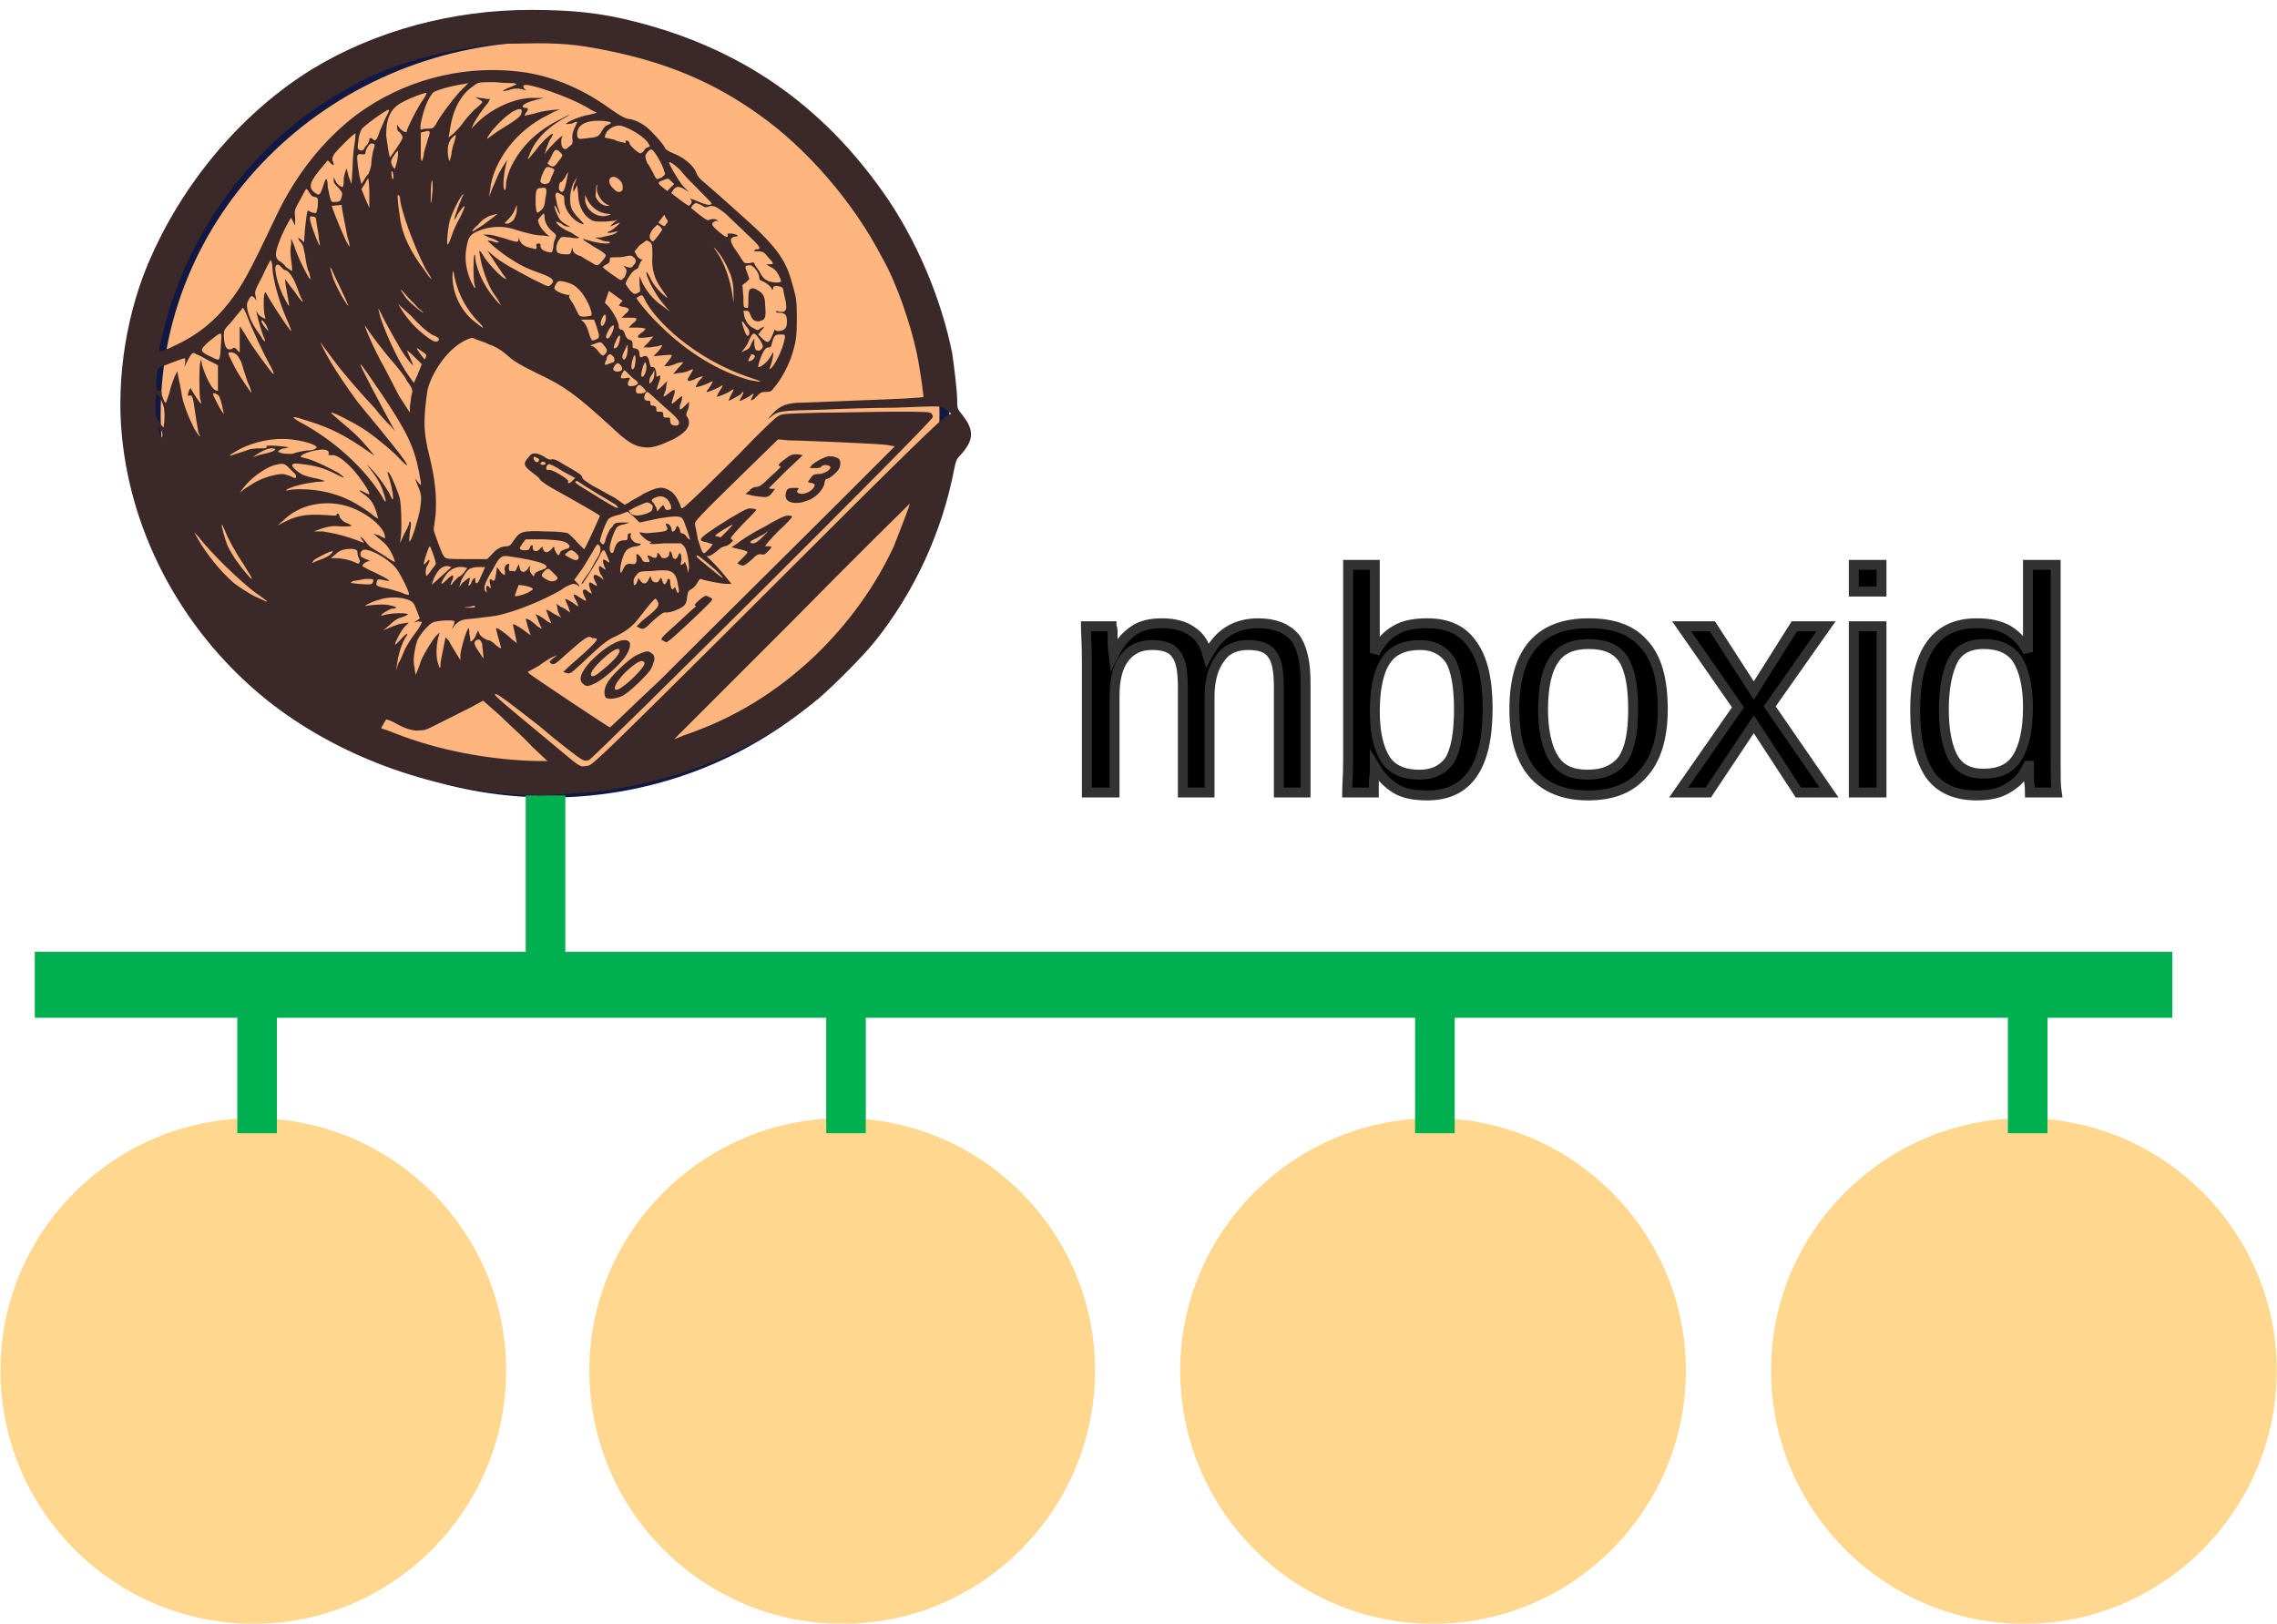 <svg xmlns="http://www.w3.org/2000/svg" xmlns:xlink="http://www.w3.org/1999/xlink" viewBox="0 0 230 164.066" height="164" width="230"><defs/><g id="group1" transform="translate(1.5,1)"><path stroke-width="1" d="M.0,38.2C.0,17.1,17.8,.0,39.8,.0C61.8,.0,79.7,17.1,79.7,38.2C79.7,59.3,61.8,76.4,39.8,76.4C17.8,76.4,.0,59.3,.0,38.2z" stroke="#101843" id="shape2" fill="#feb67e" fill-rule="nonzero" transform="translate(14.188,2.689)"/><path stroke-width="6.667" stroke="#00b050" d="M.0,.0L216.0,.0" id="shape3" fill="none" transform="translate(1.97,98.511)"/><path stroke-width="3" d="M.0,24.0C.0,10.8,10.8,.0,24.1,.0C37.3,.0,48.1,10.8,48.1,24.0C48.1,37.3,37.3,48.1,24.1,48.1C10.8,48.1,.0,37.3,.0,24.0z" stroke="#ffd78e" id="shape4" fill="#ffd78e" fill-rule="nonzero" transform="translate(0,113.486)"/><path stroke-width="3" d="M.0,24.0C.0,10.8,10.8,.0,24.1,.0C37.3,.0,48.1,10.8,48.1,24.0C48.1,37.3,37.3,48.1,24.1,48.1C10.8,48.1,.0,37.3,.0,24.0z" stroke="#ffd78e" id="shape5" fill="#ffd78e" fill-rule="nonzero" transform="translate(59.509,113.486)"/><path stroke-width="3" d="M.0,24.0C.0,10.8,10.8,.0,24.1,.0C37.3,.0,48.1,10.8,48.1,24.0C48.1,37.3,37.3,48.1,24.1,48.1C10.8,48.1,.0,37.3,.0,24.0z" stroke="#ffd78e" id="shape6" fill="#ffd78e" fill-rule="nonzero" transform="translate(119.215,113.486)"/><path stroke-width="3" d="M.0,24.0C.0,10.8,10.8,.0,24.1,.0C37.3,.0,48.1,10.8,48.1,24.0C48.1,37.3,37.3,48.1,24.1,48.1C10.8,48.1,.0,37.3,.0,24.0z" stroke="#ffd78e" id="shape7" fill="#ffd78e" fill-rule="nonzero" transform="translate(178.92,113.486)"/><path stroke-width="4" stroke="#00b050" d="M.0,.0L.0,15.0" id="shape8" fill="none" transform="translate(24.434,98.51)"/><path stroke-width="4" stroke="#00b050" d="M.0,.0L.0,18.6" id="shape9" fill="none" transform="translate(53.58,79.372)"/><path stroke-width="4" stroke="#00b050" d="M.0,.0L.0,15.0" id="shape10" fill="none" transform="translate(83.943,98.51)"/><path stroke-width="4" stroke="#00b050" d="M.0,.0L.0,15.0" id="shape11" fill="none" transform="translate(143.451,98.51)"/><path stroke-width="4" stroke="#00b050" d="M.0,.0L.0,15.0" id="shape12" fill="none" transform="translate(203.354,98.51)"/><path stroke-width="1" d="M9.8,23.0L9.8,12.4C9.8,10.7,9.6,9.6,9.1,9.0C8.7,8.4,7.9,8.1,6.7,8.1C5.5,8.1,4.6,8.5,3.9,9.4C3.2,10.3,2.9,11.6,2.9,13.3L2.9,23.0L.1,23.0L.1,9.8C.1,7.9,.0,6.7,.0,6.2L2.6,6.2C2.6,6.3,2.7,6.4,2.7,6.6C2.7,6.9,2.7,7.1,2.7,7.4C2.7,7.7,2.7,8.3,2.8,9.1L2.8,9.1C3.4,7.9,4.1,7.1,4.9,6.6C5.6,6.1,6.6,5.9,7.7,5.9C9.0,5.9,10.0,6.2,10.7,6.7C11.5,7.2,12.0,8.0,12.3,9.1L12.3,9.1C12.9,8.0,13.6,7.2,14.4,6.7C15.2,6.2,16.2,5.9,17.4,5.9C19.1,5.9,20.3,6.4,21.1,7.3C21.8,8.2,22.2,9.7,22.2,11.8L22.2,23.0L19.5,23.0L19.5,12.4C19.5,10.7,19.3,9.6,18.8,9.0C18.4,8.4,17.6,8.1,16.4,8.1C15.2,8.1,14.2,8.5,13.6,9.4C12.9,10.3,12.5,11.6,12.5,13.3L12.5,23.0L9.8,23.0zM40.6,14.5C40.6,20.4,38.6,23.3,34.5,23.3C33.2,23.3,32.1,23.1,31.3,22.6C30.5,22.1,29.8,21.4,29.2,20.4L29.2,20.4C29.2,20.7,29.2,21.2,29.1,21.8C29.1,22.5,29.1,22.9,29.1,23.0L26.4,23.0C26.4,22.4,26.5,21.3,26.5,19.5L26.5,.0L29.2,.0L29.2,6.5C29.2,7.2,29.2,8.0,29.2,8.9L29.2,8.9C29.8,7.8,30.4,7.1,31.3,6.6C32.1,6.1,33.2,5.9,34.5,5.9C36.6,5.9,38.1,6.6,39.1,8.1C40.1,9.5,40.6,11.6,40.6,14.5zM37.7,14.6C37.7,12.3,37.4,10.6,36.8,9.6C36.1,8.6,35.1,8.1,33.8,8.1C32.2,8.1,31.0,8.6,30.3,9.7C29.6,10.7,29.2,12.5,29.2,14.8C29.2,17.0,29.6,18.6,30.3,19.7C31.0,20.7,32.1,21.2,33.7,21.2C35.1,21.2,36.1,20.7,36.8,19.7C37.4,18.6,37.7,17.0,37.7,14.6zM58.3,14.6C58.3,17.5,57.6,19.7,56.3,21.1C55.0,22.6,53.2,23.3,50.7,23.3C48.3,23.3,46.4,22.5,45.2,21.1C43.9,19.6,43.3,17.4,43.3,14.6C43.3,8.8,45.8,5.9,50.8,5.9C53.4,5.9,55.2,6.6,56.4,8.0C57.7,9.4,58.3,11.6,58.3,14.6zM55.3,14.6C55.3,12.3,55.0,10.6,54.3,9.5C53.6,8.5,52.5,8.0,50.8,8.0C49.2,8.0,48.0,8.5,47.3,9.6C46.6,10.6,46.2,12.3,46.2,14.6C46.2,16.8,46.6,18.5,47.3,19.6C48.0,20.7,49.1,21.2,50.7,21.2C52.3,21.2,53.5,20.7,54.3,19.6C55.0,18.5,55.3,16.9,55.3,14.6zM72.0,23.0L67.5,16.1L62.9,23.0L59.9,23.0L65.9,14.4L60.2,6.2L63.3,6.2L67.5,12.7L71.6,6.2L74.8,6.2L69.1,14.3L75.1,23.0L72.0,23.0zM77.6,23.0L77.6,6.2L80.4,6.2L80.4,23.0L77.6,23.0zM77.6,2.7L77.6,.0L80.4,.0L80.4,2.7L77.6,2.7zM95.2,20.3C94.7,21.4,94.0,22.1,93.1,22.6C92.3,23.1,91.2,23.3,90.0,23.3C87.9,23.3,86.3,22.6,85.3,21.2C84.3,19.7,83.8,17.6,83.8,14.7C83.8,8.8,85.9,5.9,90.0,5.9C91.3,5.9,92.3,6.1,93.2,6.6C94.0,7.1,94.7,7.8,95.2,8.8L95.2,8.8L95.2,6.9L95.2,.0L98.0,.0L98.0,19.5C98.0,21.3,98.0,22.4,98.1,23.0L95.4,23.0C95.4,22.8,95.4,22.4,95.3,21.8C95.3,21.2,95.3,20.7,95.3,20.3L95.2,20.3zM86.7,14.6C86.7,16.9,87.1,18.6,87.7,19.6C88.3,20.6,89.3,21.1,90.7,21.1C92.3,21.1,93.4,20.6,94.1,19.5C94.8,18.4,95.2,16.7,95.2,14.4C95.2,12.2,94.8,10.6,94.1,9.5C93.4,8.5,92.3,8.0,90.7,8.0C89.3,8.0,88.3,8.5,87.7,9.5C87.1,10.6,86.7,12.3,86.7,14.6z" stroke="#323232" id="shape13" fill="#000000" fill-rule="nonzero" transform="translate(108.181,56.079)"/><path d="M40.4,79.3C31.2,78.8,21.8,75.3,14.8,69.7C6.5,63.0,1.2,53.3,.2,43.1C-0.4,37.1,.7,30.2,3.3,24.6C6.8,16.9,12.6,10.2,19.4,6.0C25.8,2.1,33.6,.0,41.5,.0C45.7,.0,48.6,.3,52.1,1.2C62.7,3.9,70.8,9.5,77.1,18.4C80.5,23.2,83.0,29.2,84.1,34.7C84.3,36.1,84.6,38.5,84.6,39.4C84.6,40.2,84.6,40.3,85.1,40.9C86.3,42.4,86.3,43.4,85.1,44.8C84.5,45.4,84.5,45.5,84.3,46.4C83.1,52.7,80.3,58.8,76.3,63.8C75.1,65.3,72.2,68.2,70.7,69.5C64.7,74.5,57.6,77.6,49.0,78.9C47.3,79.1,42.5,79.4,42.2,79.4C42.2,79.3,41.4,79.3,40.4,79.3zM49.0,75.0C49.8,74.3,57.8,66.4,66.8,57.4C79.1,45.1,83.2,41.1,83.6,41.0L84.0,40.8L83.5,40.4C83.0,40.0,83.3,40.0,78.3,40.2C76.4,40.2,73.0,40.3,70.9,40.4C66.7,40.5,66.5,40.5,65.7,41.2C65.4,41.4,65.4,41.4,65.6,41.2C66.5,40.1,67.1,39.8,68.4,39.7C69.0,39.7,71.3,39.6,73.7,39.5C79.0,39.3,81.1,39.2,81.2,39.1C81.2,39.0,80.9,36.5,80.5,34.6C79.9,31.8,78.5,27.6,77.0,25.0C74.1,19.4,69.4,14.0,64.6,10.6C60.0,7.3,55.2,5.3,49.2,4.1C46.3,3.5,44.4,3.3,40.7,3.4C38.4,3.4,37.0,3.5,36.2,3.7C30.2,4.6,26.1,6.0,21.7,8.7C13.0,13.9,6.3,23.3,4.2,33.3C4.0,33.9,3.9,34.5,4.0,34.5C4.0,34.6,4.8,34.3,5.8,33.8C7.9,32.8,9.6,31.4,11.0,29.6C12.4,27.8,13.0,26.7,15.8,20.8C17.8,16.6,20.6,13.1,23.9,10.6C28.5,7.2,34.3,5.6,40.0,6.2C43.2,6.5,46.5,7.8,49.4,9.9C50.4,10.6,50.9,10.9,51.3,11.0C52.2,11.1,53.1,11.6,53.9,12.5C54.4,13.0,54.8,13.5,55.0,13.8C55.1,14.1,55.3,14.2,55.7,14.4C57.0,14.9,58.0,15.7,58.3,16.6C58.4,16.8,58.6,17.1,59.0,17.4C60.3,18.5,63.2,21.1,64.6,22.4C66.7,24.5,67.4,25.6,68.0,27.9C68.3,29.0,68.4,29.2,68.4,31.1C68.4,33.0,68.3,33.4,68.1,34.2C67.7,35.8,66.8,37.4,66.0,38.3C65.8,38.6,65.6,38.6,65.2,38.6C64.9,38.6,64.7,38.7,64.6,38.8C64.5,38.9,64.3,39.1,64.1,39.3C63.8,39.5,63.7,39.5,63.8,39.3C64.1,38.7,64.1,38.7,63.8,38.9C63.6,39.1,62.6,39.6,62.6,39.5C62.6,39.5,62.7,39.3,62.8,39.1C63.0,38.8,63.0,38.6,63.0,38.6C62.9,38.6,62.8,38.7,62.8,38.8C62.7,38.9,61.6,39.5,61.5,39.5C61.5,39.5,61.6,39.2,61.7,39.0C62.1,38.3,62.1,38.2,61.7,38.5C61.3,38.8,60.4,39.1,60.3,39.1C60.3,39.1,60.4,38.8,60.6,38.5C61.0,37.9,61.0,37.8,60.6,38.1C60.2,38.3,59.3,38.7,59.3,38.6C59.2,38.6,59.4,38.4,59.6,38.1C60.0,37.5,60.0,37.4,59.5,37.7C59.1,37.9,58.2,38.2,58.2,38.1C58.2,38.0,58.3,37.8,58.5,37.5C58.7,37.3,58.9,37.1,58.9,37.0C58.9,37.0,58.6,37.1,58.3,37.2C58.0,37.4,57.6,37.5,57.5,37.5C57.3,37.4,57.3,37.4,57.6,36.9C57.8,36.6,57.9,36.4,57.9,36.3C57.9,36.3,57.6,36.4,57.4,36.5C57.2,36.6,56.7,36.7,56.4,36.7L55.9,36.8L56.4,36.2C56.7,35.9,56.9,35.7,56.9,35.6C56.9,35.6,56.6,35.6,56.3,35.7C55.9,35.9,55.5,36.0,55.3,36.0L55.0,36.0L55.4,35.5C55.9,34.8,56.0,34.8,54.9,34.9L53.9,35.0L54.4,34.5C54.8,34.0,54.9,33.8,54.6,33.9C54.5,34.0,54.1,34.0,53.6,34.1L52.9,34.1L53.4,33.6L53.9,33.0L53.2,33.1C52.3,33.2,52.1,33.1,52.6,32.7C52.9,32.5,53.1,32.3,53.1,32.2C53.1,32.2,52.7,32.1,52.2,32.1L51.4,32.1L51.8,31.7C52.1,31.5,52.2,31.3,52.2,31.2C52.1,31.1,51.8,31.1,51.4,31.1L50.7,31.1L51.1,30.7C51.6,30.3,51.5,30.1,50.8,30.0L50.4,29.9L50.6,29.6L50.8,29.4L50.1,28.9C49.7,28.6,49.4,28.4,49.4,28.4C49.4,28.4,49.3,28.7,49.2,29.0L49.0,29.6L49.2,29.8C49.6,30.1,50.4,31.5,50.4,31.9C50.4,32.1,50.4,32.2,50.6,32.3C50.8,32.3,50.9,32.4,51.0,32.7C51.1,33.0,51.2,33.2,51.4,33.3C51.7,33.4,51.8,33.4,51.8,33.8C51.8,34.1,51.8,34.2,52.0,34.2C52.3,34.2,52.5,34.4,52.5,34.8C52.5,35.1,52.6,35.2,52.9,35.0C53.2,34.9,53.4,35.0,53.5,35.6C53.6,36.0,53.6,36.1,53.8,36.1C54.0,36.0,54.2,36.4,54.2,36.8C54.2,37.1,54.2,37.1,54.4,37.0C54.5,36.9,54.6,36.9,54.6,37.1C54.6,37.2,54.5,37.6,54.4,37.8C54.3,38.1,54.2,38.4,54.3,38.4C54.3,38.4,54.6,38.2,54.8,38.0L55.3,37.5L55.2,38.0C55.2,38.3,55.1,38.6,55.0,38.8C54.8,39.2,55.0,39.1,55.5,38.7C56.1,38.2,56.2,38.3,55.9,39.2C55.8,39.5,55.7,39.7,55.8,39.8C55.8,39.8,56.1,39.6,56.3,39.4C56.8,39.0,56.8,38.9,56.8,39.2C56.8,39.4,56.7,39.7,56.6,39.9C56.5,40.5,56.6,40.5,57.1,40.0L57.5,39.6L57.5,39.9C57.5,40.1,57.4,40.4,57.3,40.6C57.2,40.9,57.2,41.0,57.3,41.1C57.4,41.2,57.5,41.4,57.5,41.7C57.5,42.3,57.0,42.8,55.9,43.4C54.6,44.0,53.8,44.3,53.0,44.2C51.9,44.1,51.2,43.6,49.5,42.0C46.1,38.9,44.9,38.0,42.1,36.7C40.1,35.7,39.8,35.5,38.9,34.7C38.4,34.3,37.9,34.0,37.3,33.8C36.9,33.6,36.3,33.4,36.0,33.3C35.6,33.1,35.6,33.1,35.1,33.3C33.4,34.0,31.7,36.2,31.1,38.3C30.9,39.4,30.7,41.4,30.8,42.4C30.8,42.8,31.0,44.1,31.3,45.2C31.9,47.7,32.0,49.2,31.9,51.0C31.8,51.8,31.7,52.5,31.7,52.5C31.7,52.6,31.9,53.2,32.2,54.0C32.6,55.1,32.8,55.4,33.0,55.4C33.1,55.5,34.1,55.5,35.2,55.5L37.1,55.5L37.6,55.0C38.0,54.5,38.5,54.2,39.1,54.2C39.3,54.2,39.5,54.1,39.8,53.6C40.4,52.7,40.7,52.6,43.0,52.7C44.3,52.7,45.1,52.8,45.3,52.9C45.4,53.0,45.9,53.4,46.2,53.8C46.6,54.2,46.9,54.5,46.9,54.5C47.1,54.3,48.5,51.2,48.5,51.1C48.4,51.0,45.8,49.5,43.8,48.4C43.1,48.0,42.5,47.6,42.4,47.4C42.4,47.3,42.0,47.0,41.6,46.7C40.8,46.1,40.7,45.8,41.3,45.2C41.6,44.7,42.0,44.7,42.8,45.1C43.2,45.4,43.4,45.5,43.7,45.4C43.9,45.4,44.2,45.5,44.8,45.9C46.2,46.7,46.7,47.0,46.7,47.2C46.7,47.4,47.0,47.6,47.8,48.1C48.4,48.4,49.4,49.0,50.0,49.3L51.0,50.0L51.4,49.8C51.6,49.6,52.3,49.3,52.9,48.9C54.3,48.2,54.8,48.1,55.6,48.6C56.0,48.8,56.5,49.6,56.7,50.3C56.8,50.5,57.0,50.3,59.1,48.3C60.4,47.0,62.5,45.0,63.8,43.6C65.1,42.3,66.3,41.1,66.6,41.0C66.9,40.8,67.4,40.8,70.8,40.7C72.9,40.7,76.3,40.6,78.2,40.6C81.3,40.6,81.9,40.6,82.0,40.8C82.1,40.9,82.2,41.1,82.1,41.2C82.0,41.7,48.1,75.4,47.4,75.8C47.0,75.9,47.0,75.9,46.6,75.7C46.4,75.6,44.4,74.1,42.3,72.3C38.7,69.5,37.9,68.9,37.9,69.2C37.9,69.4,40.5,71.5,44.1,74.5C46.6,76.6,46.5,76.5,47.1,76.4C47.5,76.4,47.7,76.2,49.0,75.0zM41.6,74.4C40.8,73.5,39.3,72.2,38.4,71.3L36.7,69.8L35.6,70.4C31.0,72.7,31.0,72.8,30.4,72.8C29.7,72.9,28.9,72.7,27.7,72.0C27.3,71.8,27.0,71.7,26.9,71.7C26.9,71.7,26.4,72.5,26.4,72.6C26.4,72.6,27.1,72.8,27.8,73.1C32.1,74.8,37.3,75.8,42.2,75.9L43.2,75.9L41.6,74.4zM57.0,73.3C62.0,71.6,66.3,69.0,70.3,65.2C73.6,62.0,76.3,58.3,78.2,54.2C78.7,52.9,79.9,49.9,79.8,49.9C79.8,49.9,74.4,55.2,67.9,61.8C61.4,68.3,56.0,73.7,56.0,73.7C56.0,73.7,56.5,73.5,57.0,73.3zM54.6,67.7C61.1,61.2,68.8,53.6,74.0,48.4L78.3,44.1L77.7,44.0C77.4,43.9,75.3,43.8,73.0,43.7C70.7,43.6,68.3,43.5,67.6,43.5L66.5,43.4L62.3,47.5C58.5,51.2,58.1,51.7,58.1,51.9C58.1,52.1,58.3,52.8,58.4,53.5C58.6,54.1,58.8,54.8,58.9,54.8C59.0,55.0,59.1,54.9,59.5,54.5C59.7,54.3,59.9,54.0,59.9,54.0C59.9,54.0,59.6,53.9,59.3,53.8C58.9,53.7,58.7,53.7,58.7,53.5C58.7,53.3,59.5,52.7,61.6,51.4C63.3,50.4,63.5,50.3,63.9,50.4C64.2,50.4,64.3,50.5,64.3,50.5C64.3,50.6,63.7,51.2,62.9,52.0C61.8,53.2,61.6,53.4,61.8,53.5C62.0,53.6,62.0,53.6,61.7,53.9C61.5,54.1,61.2,54.2,61.1,54.2C61.0,54.2,60.6,54.4,60.3,54.7C59.8,55.1,59.6,55.2,59.4,55.2C59.2,55.2,59.3,55.2,59.6,55.5C59.8,55.7,60.4,56.3,60.9,56.9L61.8,58.0L61.3,58.0C60.8,58.0,59.2,57.7,58.7,57.5C58.6,57.5,58.5,57.6,58.4,57.8C58.3,58.0,58.1,58.3,57.8,58.5C57.4,58.7,57.4,58.8,57.3,59.4C57.3,59.7,57.2,60.0,57.0,60.2C56.7,60.5,55.7,60.9,55.2,60.9C55.0,60.8,54.7,61.0,53.9,61.7C53.0,62.6,52.9,62.6,52.6,62.5L52.2,62.3L52.8,61.7C53.2,61.4,53.7,61.0,54.0,60.7C54.4,60.3,54.4,60.3,54.4,59.9C54.3,59.7,54.2,59.5,54.1,59.5C54.0,59.5,53.4,60.2,52.4,61.5C51.8,62.3,51.1,62.8,50.1,63.3C49.4,63.6,49.0,63.8,46.6,66.1C45.5,67.1,45.5,67.1,45.1,67.0L44.8,66.9L45.1,66.6C45.3,66.4,46.1,65.7,46.9,65.0C48.2,63.8,48.4,63.5,48.0,63.5C47.9,63.5,47.7,63.5,47.6,63.4C47.3,63.2,46.8,63.6,45.1,65.1C43.9,66.2,43.8,66.3,43.4,65.9C43.4,65.9,43.5,65.7,43.8,65.5L44.2,65.2L43.7,65.4C43.5,65.5,42.8,65.9,42.3,66.3L41.2,66.9L41.4,67.1C41.9,67.5,49.4,72.5,49.5,72.5C49.6,72.5,51.8,70.3,54.6,67.7zM30.4,65.8C30.8,64.9,31.6,63.6,32.0,63.2L32.3,62.9L32.2,63.3C32.0,63.9,31.9,65.2,32.1,65.9C32.2,66.2,32.3,66.5,32.3,66.5C32.4,66.5,32.4,66.2,32.4,66.0C32.4,65.7,32.6,65.0,32.7,64.4L32.9,63.4L33.2,63.7C33.3,63.9,33.6,64.4,33.9,64.9L34.4,65.7L34.4,65.2C34.4,64.7,35.0,62.7,35.2,62.5C35.3,62.4,35.3,62.7,35.3,63.0C35.4,63.4,35.4,63.7,35.4,63.8C35.5,63.9,35.9,63.5,36.0,63.1L36.2,62.7L36.3,63.0C36.4,63.3,37.0,63.7,37.3,63.7C37.4,63.7,37.7,63.9,38.0,64.2C38.4,64.5,38.5,64.6,38.5,64.4C38.4,64.1,38.0,62.6,38.0,62.5C38.0,62.3,39.0,63.0,39.6,63.6C39.9,63.8,40.1,64.0,40.1,64.0C40.1,63.9,40.0,63.5,39.9,63.0C39.8,62.5,39.7,62.1,39.7,62.1C39.8,62.0,40.6,62.5,41.1,62.9L41.5,63.2L41.2,62.3L41.0,61.5L41.3,61.6C41.5,61.7,41.9,62.0,42.2,62.3C42.5,62.5,42.7,62.6,42.6,62.5C42.6,62.4,42.4,62.1,42.3,61.8C42.2,61.5,42.1,61.2,42.0,61.1C42.0,61.0,42.6,61.3,43.2,61.8L43.6,62.0L43.3,61.3C43.2,60.9,43.0,60.6,43.1,60.6C43.1,60.6,43.4,60.7,43.8,61.0L44.6,61.4L44.4,61.1C44.3,60.9,44.2,60.6,44.2,60.4L44.1,60.0L44.5,60.3C44.8,60.4,45.1,60.6,45.2,60.7L45.5,60.9L45.3,60.3C45.1,59.9,45.0,59.6,45.0,59.6C44.9,59.4,45.5,59.7,45.9,60.0C46.4,60.4,46.4,60.4,46.1,59.7C45.9,59.4,45.8,59.1,45.9,59.1C45.9,59.0,46.2,59.2,46.5,59.4C47.0,59.7,47.1,59.8,47.1,59.6C46.7,58.8,46.7,58.6,46.9,58.6C46.9,58.5,47.2,58.6,47.3,58.8L47.7,59.0L47.5,58.5C47.3,57.9,47.4,57.7,47.8,58.0C48.3,58.3,48.3,58.3,48.0,57.7C47.7,57.1,47.9,56.9,48.5,57.3L48.9,57.6L48.7,57.2C48.4,56.9,48.3,56.2,48.5,56.2C48.5,56.2,48.7,56.3,48.8,56.4L49.1,56.6L48.9,56.1C48.7,55.5,48.8,55.4,49.2,55.7C49.5,55.9,49.5,55.9,49.4,55.6C49.2,55.1,49.0,54.6,48.9,54.6C48.8,54.6,48.7,54.7,48.6,54.9C48.5,55.3,46.8,58.0,46.7,58.0C46.6,58.0,46.6,57.9,47.5,56.7C47.8,56.1,48.2,55.4,48.4,55.1C48.6,54.6,48.6,54.5,48.5,54.2C48.4,54.1,48.3,54.0,48.3,54.0C48.2,54.0,48.0,54.3,47.8,54.7C47.6,55.0,47.1,55.9,46.7,56.5L45.9,57.6L46.2,57.9C46.5,58.2,46.5,58.4,46.2,58.1C46.0,58.0,45.8,58.0,45.8,58.0C45.7,58.0,45.1,58.2,44.6,58.6C42.7,59.7,40.0,60.8,38.1,61.2C37.6,61.3,36.5,61.4,35.8,61.5C34.4,61.6,34.4,61.7,33.9,62.1L33.5,62.6L33.7,62.2C33.8,62.0,33.8,61.8,33.8,61.8C33.8,61.6,32.0,61.7,31.6,61.9C31.2,62.1,30.4,63.0,30.1,63.6C29.9,64.0,29.6,65.5,29.7,66.0C29.7,66.2,29.8,66.5,29.8,66.8L29.9,67.2L30.0,66.9C30.1,66.7,30.3,66.2,30.4,65.8zM28.8,64.6C29.0,64.2,29.5,63.4,29.9,62.9C30.3,62.4,30.5,61.9,30.5,61.9C30.5,61.8,30.3,61.8,30.1,61.8L29.7,61.9L30.0,61.7L30.3,61.5L30.0,60.7C29.7,59.9,29.6,59.8,29.1,59.6C28.3,59.3,27.1,59.3,26.2,59.6C25.4,59.8,24.3,60.4,25.0,60.2C25.7,60.1,26.8,60.0,27.4,60.2C28.0,60.3,28.1,60.5,27.5,60.5C27.4,60.5,27.0,60.7,26.7,60.9C26.4,61.1,26.3,61.2,26.5,61.2C27.4,60.9,29.1,60.9,29.1,61.1C29.1,61.1,28.8,61.3,28.4,61.4C28.0,61.5,27.6,61.8,27.2,62.2L26.6,62.7L27.3,62.4C27.8,62.2,28.3,62.0,28.6,62.0L29.2,61.9L28.8,62.3C28.4,62.7,27.8,63.9,27.8,64.1C27.8,64.2,28.0,64.0,28.3,63.7C29.0,62.9,29.3,62.8,28.8,63.5C28.4,64.2,28.1,65.3,28.0,66.1L27.9,66.8L28.1,66.1C28.3,65.8,28.6,65.1,28.8,64.6zM36.7,65.1C36.7,64.8,36.6,64.4,36.6,64.1C36.5,63.7,36.3,63.5,36.0,63.7C35.7,63.9,35.8,64.2,36.3,64.9C36.5,65.2,36.7,65.5,36.7,65.5C36.8,65.5,36.7,65.3,36.7,65.1zM35.9,60.3C35.9,60.2,35.7,60.2,35.4,60.3C34.6,60.4,34.6,60.4,35.3,60.4C35.7,60.4,35.9,60.4,35.9,60.3zM14.8,59.7C14.8,59.7,14.3,59.3,13.7,58.9C12.1,57.7,9.2,54.9,7.9,53.2L7.5,52.8L7.9,53.5C8.7,54.9,10.1,56.7,11.5,57.9C12.0,58.3,12.8,58.8,13.5,59.2C14.8,59.8,15.0,59.9,14.8,59.7zM41.2,58.9C41.5,58.7,41.8,58.6,41.7,58.5C41.7,58.4,41.4,58.3,41.0,58.2L40.3,58.1L40.1,58.6C40.0,58.9,39.9,59.2,39.9,59.2C39.9,59.3,40.5,59.2,41.2,58.9zM29.2,59.0C29.2,58.7,28.2,56.7,27.8,56.3C26.9,55.3,25.0,54.3,24.5,54.6C24.4,54.7,24.3,54.8,24.3,55.0C24.3,55.3,24.4,55.3,25.1,55.6L25.3,55.7L25.1,55.7C24.8,55.8,24.5,56.0,24.5,56.2C24.5,56.2,24.8,56.4,25.2,56.6C25.9,56.9,27.3,57.6,27.2,57.7C27.2,57.7,26.9,57.7,26.6,57.6C26.0,57.5,26.0,57.5,25.9,58.0C25.9,58.2,26.1,58.3,27.2,58.5C27.9,58.7,28.6,58.9,28.7,59.0C29.1,59.1,29.2,59.2,29.2,59.0zM56.4,58.2C56.3,57.3,56.0,56.8,55.5,56.7C55.3,56.6,54.6,56.6,53.8,56.7C52.5,56.7,52.4,56.8,52.2,57.1C52.0,57.3,51.9,57.5,51.9,57.8C51.9,58.3,52.1,58.2,52.3,57.7L52.4,57.4L52.6,57.7C52.9,58.1,53.2,58.0,53.4,57.6L53.6,57.2L53.7,57.5C53.8,57.9,54.4,58.0,54.5,57.6C54.7,57.3,54.7,57.3,54.8,57.7C54.9,58.0,55.0,58.1,55.1,58.0C55.2,57.9,55.3,57.7,55.3,57.7C55.3,57.6,55.3,57.5,55.4,57.5C55.6,57.5,55.6,57.6,55.6,57.9C55.6,58.1,55.7,58.3,55.7,58.4C55.8,58.6,55.9,58.6,56.0,58.4C56.1,58.3,56.1,58.3,56.2,58.6C56.4,59.2,56.6,58.9,56.4,58.2zM37.0,58.5C37.0,58.2,37.1,58.1,37.3,58.3C37.5,58.6,37.5,58.4,37.4,58.0C37.3,57.6,37.4,57.4,37.6,57.6C37.8,57.8,37.9,57.7,38.0,57.0L38.1,56.3L38.4,56.7C38.6,57.0,38.8,57.1,38.9,57.1C38.9,57.1,38.9,57.0,38.9,56.7C38.8,56.4,38.9,56.3,39.0,56.1C39.3,55.9,39.4,55.9,39.3,56.3C39.3,56.6,39.3,56.7,39.5,56.7C39.6,56.7,39.7,56.7,39.8,56.7C39.9,56.8,40.0,56.7,40.1,56.4L40.3,56.0L40.4,56.4C40.5,56.9,40.9,56.9,41.2,56.5C41.4,56.1,41.5,56.1,41.4,56.5C41.4,56.7,41.5,56.9,41.6,57.0C41.8,57.3,41.8,57.3,41.9,57.0C42.0,56.8,42.3,56.7,42.6,56.6C43.9,56.2,42.7,55.7,39.2,55.2C38.6,55.1,38.3,55.3,37.7,56.5C36.9,57.8,36.7,58.4,36.9,58.7C37.1,59.0,37.1,58.9,37.0,58.5zM34.2,57.3C34.3,57.3,34.6,57.1,34.8,56.8L35.1,56.4L34.7,56.3C33.9,56.2,33.2,56.6,32.8,57.3C32.3,58.1,32.4,58.2,33.0,57.6C33.6,57.0,33.8,57.0,33.6,57.6C33.3,58.2,33.4,58.3,33.7,57.8C33.9,57.6,34.1,57.4,34.2,57.3zM35.1,57.5C35.2,57.4,35.4,57.4,35.4,57.4C35.4,57.4,35.3,57.6,35.3,57.8C35.1,58.3,35.3,58.3,35.5,57.9C35.6,57.5,36.0,57.2,35.9,57.6C35.9,57.7,35.9,57.9,36.0,57.9C36.1,58.0,36.2,57.9,36.5,57.2L36.9,56.3L36.2,56.3C35.8,56.3,35.5,56.4,35.3,56.5C35.0,56.7,34.5,57.5,34.4,57.9L34.3,58.3L34.6,57.9C34.7,57.8,35.0,57.6,35.1,57.5zM25.6,57.7C25.6,57.5,25.6,57.5,24.8,57.5C24.3,57.6,23.7,57.7,23.6,57.7C23.2,57.9,23.2,57.9,24.1,58.0C25.5,58.1,25.5,58.1,25.6,57.7zM33.1,56.2C32.5,56.2,32.1,56.6,31.7,57.5L31.5,58.1L32.5,57.2L33.5,56.3L33.1,56.2zM44.1,57.6C44.3,57.4,44.3,57.4,43.8,56.9C43.3,56.4,43.3,56.4,43.0,56.6C42.5,57.1,42.5,57.2,43.0,57.5C43.5,57.8,43.8,57.8,44.1,57.6zM12.6,56.2C11.6,54.7,10.9,53.4,10.6,52.6C10.4,52.2,10.3,51.9,10.3,52.0C10.2,52.0,10.6,53.5,10.9,54.2C11.1,54.6,11.5,55.3,11.8,55.7C12.3,56.4,13.2,57.5,13.3,57.5C13.4,57.4,13.0,56.9,12.6,56.2zM60.2,56.6C58.8,55.4,58.1,54.8,58.3,55.3C58.5,55.5,60.8,57.4,60.9,57.4C61.0,57.4,60.6,57.0,60.2,56.6zM31.4,56.7C31.6,56.4,31.9,56.1,31.9,56.0C32.0,55.9,31.4,54.2,31.3,54.2C31.2,54.2,30.7,55.7,30.7,56.0C30.7,56.1,30.8,56.0,31.0,55.8C31.3,55.4,31.4,55.5,31.1,56.1C30.9,56.3,30.9,56.6,30.9,56.9C30.9,57.1,31.0,57.3,31.0,57.2C31.0,57.2,31.2,57.0,31.4,56.7zM51.1,56.1C51.2,56.0,51.5,55.9,51.7,56.0C52.1,56.0,52.1,56.0,52.2,55.7C52.2,55.5,52.2,55.3,52.2,55.2C52.1,54.8,52.4,55.0,52.7,55.4C52.8,55.7,52.9,55.8,53.2,55.8C53.6,55.8,53.6,55.8,53.3,55.2C53.3,55.1,53.4,55.1,53.6,55.2C54.1,55.5,54.3,55.4,54.3,55.0C54.3,54.8,54.3,54.8,54.5,55.0C54.6,55.1,54.7,55.3,54.7,55.3C54.7,55.4,54.9,55.4,55.1,55.4C55.4,55.3,55.5,55.2,55.5,55.0C55.5,54.6,55.7,54.6,55.8,55.1C55.9,55.6,56.2,55.6,56.4,55.2C56.4,55.1,56.5,54.9,56.6,54.9C56.7,54.9,56.8,55.5,56.7,55.8C56.6,56.1,56.7,56.2,57.0,55.9C57.1,55.7,57.1,55.8,57.3,56.3L57.4,56.9L57.5,56.4C57.5,55.8,57.3,54.5,57.0,54.2L56.7,53.9L55.0,53.9C54.1,54.0,53.4,54.0,53.5,53.9C53.7,53.9,53.7,53.7,53.5,53.7C53.3,53.7,52.5,53.0,52.5,52.8C52.5,52.8,52.6,52.8,52.7,52.8C52.9,52.9,53.3,52.9,54.1,52.8C55.3,52.7,55.5,52.6,55.2,52.1C55.1,51.9,55.2,51.9,55.3,51.9C55.5,52.0,55.6,52.1,55.7,52.3C55.7,52.5,55.8,52.7,55.8,52.7C55.9,52.8,56.2,52.5,56.2,52.3C56.3,52.0,56.5,52.2,56.6,52.6C56.6,52.8,56.7,52.9,56.8,52.9C57.0,52.9,57.2,53.1,57.3,53.3C57.5,53.5,57.6,53.6,57.6,53.5C57.6,53.4,57.0,51.6,56.9,51.5C56.7,51.1,56.2,51.1,54.4,51.4L52.5,51.8L51.9,51.2L51.3,50.7L50.5,51.0C50.0,51.1,49.5,51.3,49.4,51.4C49.1,51.7,48.5,53.4,48.5,53.7C48.6,53.8,48.7,54.0,48.8,54.0C48.9,54.0,49.0,53.9,49.1,53.4C49.2,53.1,49.4,52.7,49.5,52.5C49.6,52.4,49.8,52.2,49.9,52.0C50.1,51.8,50.3,51.8,50.8,51.8L51.5,51.8L50.9,52.0C50.6,52.0,50.3,52.2,50.2,52.3C49.9,52.7,49.4,54.2,49.5,54.5C49.5,54.9,49.8,55.0,49.9,54.7C50.1,53.9,50.3,53.7,50.8,53.6C51.2,53.6,51.3,53.6,51.3,53.3C51.3,53.0,51.3,52.9,51.5,52.9C51.6,52.8,51.7,52.9,51.6,53.1C51.5,53.4,52.0,53.9,52.3,53.9C52.8,53.9,52.7,54.1,52.2,54.2C51.5,54.3,51.1,54.5,50.9,55.1C50.5,56.0,50.4,57.5,50.8,56.6C50.9,56.4,51.0,56.2,51.1,56.1zM24.2,55.8C24.3,55.7,24.2,55.5,24.1,55.3C24.0,55.1,24.0,54.9,24.0,54.8C24.0,54.5,23.6,54.4,22.8,54.5C22.3,54.6,22.1,54.7,21.8,55.0L21.3,55.4L21.8,55.4C22.4,55.4,23.3,55.6,23.7,55.8C24.1,56.0,24.2,56.0,24.2,55.8zM21.2,55.1C21.4,54.9,21.5,54.8,21.5,54.7C21.4,54.6,20.0,55.3,19.6,55.6L19.4,55.9L20.1,55.6C20.5,55.5,21.0,55.2,21.2,55.1zM27.5,55.0C27.2,54.4,27.0,54.1,26.4,53.6C25.9,53.2,25.6,52.9,25.6,52.9C25.6,52.9,25.8,53.0,26.2,53.1C26.5,53.3,26.8,53.4,26.8,53.4C26.8,53.4,26.8,53.2,26.7,52.9C26.3,51.9,24.6,50.6,22.8,50.1C20.6,49.5,18.1,50.0,16.5,51.6L15.9,52.1L16.7,51.7C18.1,51.0,19.1,50.9,21.6,51.1C21.8,51.1,21.9,51.1,21.9,51.0C21.9,50.9,21.9,50.9,22.0,50.9C22.1,50.9,22.2,51.1,22.2,51.2C22.2,51.3,22.4,51.6,22.8,51.8C23.1,51.9,23.4,52.1,23.4,52.1C23.4,52.2,22.9,52.2,22.3,52.2C21.5,52.1,21.1,52.2,20.4,52.4L19.6,52.7L20.5,52.7C21.7,52.9,22.7,53.1,24.5,53.8C24.7,53.9,24.7,53.9,24.5,53.6C24.1,53.1,24.4,53.2,24.8,53.7C25.0,54.0,25.3,54.3,25.5,54.4C25.7,54.5,26.3,54.9,26.8,55.2C27.3,55.6,27.8,55.8,27.8,55.8C27.8,55.8,27.7,55.4,27.5,55.0zM46.3,55.5C46.4,55.3,46.4,55.2,46.1,54.9C45.9,54.7,45.7,54.6,45.6,54.6C45.4,54.6,44.9,55.0,45.0,55.1C45.3,55.3,45.9,55.6,46.0,55.6C46.1,55.6,46.2,55.6,46.3,55.5zM44.5,54.8C44.5,54.7,44.7,54.6,45.0,54.5C45.4,54.4,45.5,54.3,45.4,54.1C45.1,53.7,44.7,53.6,42.9,53.5C41.9,53.5,41.0,53.5,41.0,53.5C40.8,53.7,40.4,54.3,40.4,54.4C40.4,54.5,40.6,54.6,40.8,54.6C41.2,54.6,41.3,54.6,41.4,54.4C41.5,54.0,41.8,54.0,41.7,54.3C41.7,54.8,42.2,54.8,42.5,54.4C42.7,54.2,42.8,54.2,42.7,54.3C42.7,54.5,42.9,54.8,43.1,54.8C43.2,54.8,43.4,54.7,43.6,54.5C43.8,54.2,43.9,54.2,43.9,54.4C43.9,54.6,44.2,55.1,44.3,55.1C44.4,55.1,44.4,55.0,44.5,54.8zM29.2,52.0C29.2,51.9,29.2,51.8,29.3,51.7C29.4,51.7,29.4,51.8,29.4,52.1C29.2,53.2,29.2,53.9,29.3,53.7C29.6,53.3,30.1,51.5,30.3,50.6C30.5,49.3,30.5,49.0,30.1,48.1L29.8,47.3L30.1,47.7C30.5,48.2,30.5,48.2,30.2,46.6C29.7,44.1,29.0,42.6,26.3,38.6C25.2,37.0,24.4,35.8,24.3,35.8C24.2,35.9,26.4,40.0,27.7,42.4C27.9,42.7,27.8,42.6,27.4,42.1C27.1,41.8,26.3,41.0,25.8,40.3C24.1,38.5,22.3,36.4,21.3,35.0C20.8,34.3,20.3,33.7,20.3,33.6C20.2,33.6,20.5,34.1,20.8,34.7C21.6,36.2,22.9,38.1,24.0,39.6C27.8,44.2,29.0,45.7,29.0,46.0C29.0,46.1,28.7,45.8,28.4,45.5C27.7,44.7,26.0,43.3,25.0,42.6C23.7,41.7,20.9,40.3,21.4,40.8C21.5,40.9,22.2,41.5,22.9,42.1C24.1,43.1,24.7,43.8,25.6,44.9C25.8,45.1,25.8,45.1,25.5,44.9C22.8,43.0,21.4,42.3,19.2,41.6C17.4,41.0,17.1,41.0,18.1,41.6C21.7,43.5,24.8,46.4,26.5,49.2C26.9,50.0,27.0,49.8,26.6,48.7C26.3,47.7,25.7,46.9,24.9,45.9L24.3,45.2L24.9,45.9C25.8,46.7,26.6,47.8,27.2,48.8C27.5,49.5,27.6,49.6,27.6,49.3C27.6,48.8,27.3,47.5,27.1,47.0C27.0,46.6,27.0,46.6,27.2,46.8C27.5,47.2,28.1,48.7,28.3,49.4C28.4,50.1,28.5,51.8,28.4,53.1L28.3,53.9L28.7,53.0C29.0,52.5,29.2,52.0,29.2,52.0zM61.4,52.6C62.0,52.0,62.0,51.9,61.7,52.1C61.4,52.3,61.0,52.5,60.7,52.7C60.1,53.1,60.0,53.2,60.4,53.2C60.6,53.3,60.7,53.3,60.7,53.3C60.7,53.3,61.0,53.0,61.4,52.6zM25.9,50.7C25.6,49.8,25.3,49.4,24.6,48.9C24.0,48.5,24.1,48.4,24.8,48.8C25.0,48.9,25.2,49.0,25.2,48.9C25.2,48.6,24.3,47.3,23.6,46.5C22.6,45.4,21.8,44.9,21.4,45.0C21.1,45.0,21.0,45.0,21.1,44.8C21.1,44.7,21.1,44.6,20.9,44.5C20.3,44.2,18.0,44.9,18.3,45.2C18.4,45.2,18.7,45.3,19.1,45.4C20.0,45.7,21.2,46.3,22.1,46.8C22.9,47.4,22.8,47.4,21.8,46.9C20.7,46.3,19.5,46.0,18.4,45.9C17.7,45.8,17.5,45.8,17.4,46.0C17.4,46.1,17.5,46.3,17.9,46.6C18.4,47.0,18.7,47.1,19.6,47.3C20.2,47.4,20.7,47.6,20.7,47.6C20.8,47.6,20.4,47.7,19.8,47.7C19.2,47.8,18.4,47.9,17.8,48.1C16.8,48.4,16.4,48.7,17.2,48.5C17.8,48.4,19.0,48.4,20.2,48.6C22.0,48.9,23.4,49.5,25.1,50.7C25.6,51.1,26.0,51.4,26.1,51.4C26.1,51.4,26.0,51.1,25.9,50.7zM53.2,50.9C53.7,50.7,53.8,50.6,53.8,50.4C53.9,50.1,53.8,50.0,53.6,49.9C53.3,49.7,53.3,49.7,52.4,50.1C51.9,50.3,51.5,50.6,51.4,50.6C51.4,50.6,51.5,50.7,51.6,50.9C51.9,51.1,52.3,51.2,53.2,50.9zM55.0,50.2C55.1,50.5,55.2,50.6,55.5,50.5C55.7,50.5,55.7,50.4,55.7,50.2C55.5,49.4,54.9,49.0,54.3,49.2C53.7,49.4,53.6,49.6,53.9,49.8C54.0,49.9,54.1,50.2,54.2,50.3L54.3,50.7L54.6,50.3C54.9,50.0,54.9,50.0,55.0,50.2zM50.1,50.0C49.9,49.9,46.6,47.9,46.2,47.6C46.1,47.6,46.1,47.6,46.0,47.7C46.0,47.8,46.3,48.0,46.8,48.3C49.5,50.0,50.2,50.4,50.3,50.3C50.4,50.3,50.3,50.2,50.1,50.0zM13.9,47.6C14.7,47.2,15.8,46.9,16.4,46.9C16.6,46.9,16.9,47.0,17.2,47.1C17.4,47.2,17.6,47.3,17.7,47.3C17.9,47.3,17.8,46.9,17.5,46.7C17.4,46.6,17.2,46.4,17.0,46.2C16.6,45.8,16.4,45.8,15.6,46.0C14.6,46.3,13.1,47.4,12.4,48.4L12.1,48.8L12.6,48.4C12.9,48.2,13.5,47.8,13.9,47.6zM45.7,47.6L46.0,47.3L44.7,46.6C44.1,46.2,43.5,45.9,43.4,45.9C43.2,45.9,43.0,46.2,43.1,46.4C43.1,46.5,43.2,46.5,43.3,46.5C43.5,46.3,45.3,47.4,45.3,47.6C45.2,47.9,45.4,47.9,45.7,47.6zM43.0,45.9C43.0,45.8,43.0,45.7,42.9,45.7C42.8,45.6,42.4,45.7,42.5,45.9C42.6,46.0,42.9,46.0,43.0,45.9zM42.3,45.6C42.4,45.4,42.4,45.4,42.2,45.3C41.9,45.1,41.8,45.1,41.8,45.3C41.8,45.5,42.0,45.7,42.1,45.7C42.2,45.7,42.3,45.7,42.3,45.6zM13.1,44.4C13.6,44.3,14.1,44.3,14.2,44.3C14.3,44.3,14.4,44.3,14.6,44.3C14.9,44.2,14.9,44.2,14.8,44.1C14.6,44.0,15.4,44.0,16.4,44.1L17.1,44.2L16.7,44.3C16.2,44.3,15.8,44.7,16.1,44.7C16.4,44.9,17.5,44.9,17.6,44.8C17.8,44.7,18.8,44.5,19.2,44.5C19.4,44.5,19.7,44.4,19.8,44.3C20.2,44.1,19.0,43.6,17.3,43.4C15.6,43.2,13.5,43.6,11.9,44.5C11.0,45.0,10.8,45.2,11.6,44.9C11.9,44.8,12.6,44.6,13.1,44.4zM14.8,44.8C15.7,44.6,16.0,44.3,15.3,44.3C14.9,44.3,14.1,44.7,13.7,45.0L13.4,45.2L13.7,45.1C13.9,45.0,14.4,44.9,14.8,44.8zM4.1,42.4C3.8,42.0,3.8,42.1,4.0,42.8C4.2,43.3,4.2,43.3,4.3,43.0C4.3,42.7,4.2,42.5,4.1,42.4zM7.9,42.6C7.9,42.4,7.7,41.5,7.6,40.7C7.4,39.2,7.3,38.8,7.0,39.0C6.9,39.0,6.8,39.0,6.9,38.7C7.0,38.3,7.2,38.1,7.2,38.3C7.2,38.4,8.1,39.8,8.2,39.8C8.2,39.8,8.2,39.5,8.1,39.3C8.0,38.7,8.0,36.3,8.1,35.7L8.2,35.3L8.3,35.9C8.6,36.9,9.2,38.2,9.6,38.4C9.7,38.5,9.9,38.5,9.9,38.5C9.9,38.4,9.9,37.9,9.9,37.2L9.9,35.9L8.9,35.4C8.4,35.1,7.8,34.8,7.7,34.8C7.4,34.5,7.2,34.7,6.8,35.5L6.5,36.1L6.6,35.6C6.6,35.4,6.6,35.2,6.5,35.2C6.4,35.2,4.0,36.1,3.9,36.2C3.8,36.2,3.7,36.7,3.7,37.2C3.6,38.2,3.7,38.6,4.0,38.5C4.1,38.4,4.2,38.5,4.2,38.6C4.2,39.0,4.5,39.7,4.6,39.7C4.7,39.7,4.8,39.2,5.0,38.7C5.1,38.1,5.4,37.4,5.5,37.1L5.8,36.5L5.9,37.1C6.0,37.5,6.1,38.1,6.2,38.6C6.3,39.6,6.9,41.1,7.5,42.3C7.8,42.8,8.1,43.2,8.1,43.1C8.1,43.1,8.0,42.9,7.9,42.6zM4.5,41.2C4.5,40.4,4.5,40.2,4.2,39.5C4.0,39.1,3.8,38.8,3.7,38.8C3.6,38.8,3.6,39.3,3.6,39.9C3.6,41.1,3.6,41.2,4.0,41.7C4.2,42.0,4.4,42.2,4.4,42.2C4.4,42.2,4.5,41.7,4.5,41.2zM56.5,41.7C56.5,41.5,56.2,41.1,55.0,40.1C54.1,39.3,53.4,38.6,53.3,38.6C53.1,38.6,52.9,39.1,53.0,39.3C53.0,39.4,53.2,39.5,53.3,39.5C53.6,39.5,53.6,39.5,53.6,39.7C53.6,39.9,53.6,40.0,53.9,40.0C54.0,40.0,54.2,40.1,54.2,40.2C54.2,40.6,54.2,40.6,54.5,40.6C54.8,40.6,54.9,40.6,54.9,40.9C54.9,41.2,55.0,41.2,55.3,41.2C55.6,41.2,55.6,41.2,55.6,41.5C55.6,41.9,55.8,42.0,56.2,42.0C56.4,42.0,56.5,41.9,56.5,41.7zM10.3,39.9C10.1,39.1,10.0,38.9,9.7,38.8C9.5,38.7,9.4,38.7,9.4,38.8C9.4,39.0,10.4,40.9,10.5,40.8C10.5,40.8,10.4,40.4,10.3,39.9zM29.5,38.8C29.6,38.3,29.5,38.2,29.0,37.5C28.8,37.0,28.1,36.2,27.6,35.6C26.7,34.6,25.2,32.6,24.9,32.1C24.3,31.1,25.7,34.4,26.7,36.1C27.0,36.7,27.7,38.0,28.2,39.0L29.3,40.7L29.3,40.0C29.4,39.6,29.4,39.0,29.5,38.8zM12.9,37.6C12.7,37.0,12.4,36.1,12.3,35.7C12.0,35.0,11.7,34.6,11.2,34.6C10.8,34.6,10.9,34.7,11.6,36.1C12.0,36.9,13.3,38.8,13.3,38.7C13.3,38.7,13.2,38.2,12.9,37.6zM53.1,38.6C53.2,38.6,53.2,38.5,52.9,38.2C52.6,37.9,52.5,37.8,52.3,38.0C52.1,38.2,52.1,38.5,52.2,38.7C52.3,38.8,52.9,38.8,53.1,38.6zM52.3,37.8C52.4,37.7,52.3,37.6,52.1,37.4C51.9,37.3,51.6,37.0,51.4,36.8C51.2,36.6,51.0,36.4,51.0,36.4C50.9,36.4,50.6,37.0,50.6,37.1C50.6,37.2,50.8,37.3,51.1,37.2C51.6,37.1,51.6,37.2,51.4,37.5C51.2,37.9,51.4,38.1,51.8,38.0C52.0,38.0,52.2,37.9,52.3,37.8zM29.8,35.1C29.4,34.7,29.0,34.4,29.0,34.4C29.0,34.4,29.1,34.7,29.3,35.1C29.7,36.0,29.7,36.1,29.3,35.6C28.6,34.8,27.9,33.5,26.8,31.5C26.4,30.7,26.1,30.1,26.1,30.2C26.1,30.2,26.2,30.6,26.3,31.0C26.9,32.9,28.3,35.8,29.2,37.0L29.7,37.7L30.1,36.8L30.5,35.8L29.8,35.1zM54.0,36.8L54.0,36.4L53.8,36.8C53.6,37.0,53.5,37.3,53.5,37.5L53.5,37.8L53.8,37.5C53.9,37.3,54.0,37.1,54.0,36.8zM63.5,37.1C60.9,36.2,58.6,34.9,56.5,33.2C54.9,31.9,53.5,30.3,53.0,29.2C52.8,28.8,52.8,28.8,52.5,28.9C52.4,29.0,52.2,29.1,52.2,29.1C52.2,29.3,53.7,31.1,54.6,31.9C57.4,34.7,60.7,36.6,63.6,37.4C65.1,37.7,65.1,37.6,63.5,37.1zM53.2,36.1C53.2,35.8,53.1,35.6,53.1,35.6C52.9,35.6,52.6,36.9,52.7,37.0C52.8,37.3,53.2,36.7,53.2,36.1zM15.1,35.8C14.6,34.9,13.3,32.2,12.8,30.8C12.6,30.4,12.5,30.1,12.4,30.1C12.4,30.1,12.3,30.3,12.1,30.5C12.0,30.6,11.6,31.1,11.2,31.6C10.5,32.3,10.5,32.4,10.5,32.9C10.5,33.7,10.7,34.3,11.0,34.3C11.2,34.3,11.3,34.3,11.4,34.2C11.5,34.1,11.6,34.1,11.8,34.3C11.9,34.5,12.1,34.6,12.1,34.6C12.1,34.6,12.1,34.0,12.1,33.3C12.1,32.6,12.1,32.0,12.1,32.0C12.2,32.0,12.3,32.3,12.6,32.7C13.1,33.7,15.4,36.8,15.5,36.8C15.6,36.8,15.4,36.3,15.1,35.8zM50.7,36.4C50.9,36.2,50.5,35.7,50.3,35.7C50.1,35.7,49.7,36.3,49.9,36.4C50.0,36.6,50.5,36.6,50.7,36.4zM52.1,35.4C52.1,35.1,52.1,34.9,52.0,34.9C51.9,34.9,51.6,35.9,51.7,36.2C51.8,36.4,51.8,36.4,52.0,36.1C52.0,36.0,52.1,35.7,52.1,35.4zM66.4,35.3C66.8,34.6,67.1,33.7,67.2,33.1C67.2,32.8,67.2,32.8,66.7,32.8C66.2,32.8,66.1,32.9,65.9,33.6C65.8,34.0,65.8,34.1,65.6,34.1C65.4,34.1,65.2,34.2,65.2,34.3C64.9,34.5,64.4,36.1,64.5,36.1C64.8,36.1,65.4,35.6,65.7,35.1C65.9,34.8,66.0,34.6,66.0,34.6C66.1,34.6,65.9,35.5,65.8,35.8C65.6,36.3,65.6,36.4,65.8,36.2C66.0,36.0,66.2,35.7,66.4,35.3zM49.9,35.6C50.0,35.4,50.0,35.4,49.9,35.1C49.6,34.7,49.4,34.7,49.2,35.1C49.2,35.3,49.1,35.5,49.0,35.7C49.0,35.9,49.0,35.9,49.3,35.8C49.6,35.7,49.8,35.6,49.9,35.6zM10.2,33.8C10.3,32.4,10.4,32.4,9.0,33.5C8.0,34.4,8.0,34.5,9.3,35.1C10.1,35.5,10.1,35.6,10.2,33.8zM64.0,35.3C64.2,35.0,64.2,35.0,64.1,34.9C64.0,34.8,63.8,34.8,63.8,34.8C63.5,35.4,63.4,35.5,63.6,35.5C63.7,35.5,63.9,35.4,64.0,35.3zM51.3,34.4L51.3,33.8L51.0,34.4C50.8,34.8,50.7,35.1,50.8,35.2C50.9,35.4,50.9,35.4,51.1,35.2C51.2,35.0,51.3,34.7,51.3,34.4zM30.9,35.1C31.0,34.9,31.0,34.8,30.5,34.5C30.2,34.3,30.0,34.1,30.0,34.2C30.0,34.3,30.7,35.3,30.8,35.3C30.8,35.3,30.9,35.2,30.9,35.1zM49.2,34.4C49.2,34.3,49.1,34.1,48.9,33.9C48.6,33.5,48.6,33.5,47.8,33.8L47.5,33.9L47.8,34.0C48.0,34.1,48.3,34.4,48.4,34.6C48.8,35.0,48.8,35.0,49.0,34.8C49.1,34.7,49.2,34.6,49.2,34.4zM63.8,33.7L64.1,33.2L64.1,33.8C64.2,34.3,64.2,34.4,64.4,34.4C64.6,34.5,64.7,34.4,64.9,34.2C65.0,34.0,65.0,33.9,64.7,33.4C64.1,32.5,64.0,32.5,63.6,33.3C63.5,33.6,63.3,34.0,63.1,34.2L62.8,34.6L63.2,34.4C63.5,34.3,63.7,34.1,63.8,33.7zM50.3,34.0C50.5,33.6,50.6,33.0,50.5,32.9C50.4,32.8,49.9,33.8,49.9,34.1C49.9,34.3,50.1,34.2,50.3,34.0zM66.0,32.7C66.1,32.4,66.2,32.2,66.2,32.3C66.2,32.5,66.8,32.5,67.1,32.3C67.3,32.1,67.4,32.0,67.4,31.5C67.4,30.8,67.2,30.6,66.6,30.6C66.5,30.6,66.3,30.6,66.3,30.5C66.2,30.4,66.4,30.4,66.6,30.5C67.4,30.6,67.5,30.3,67.1,28.7C67.0,28.0,67.0,28.0,66.4,27.9C66.1,27.9,66.0,27.9,66.0,28.2C65.9,28.3,65.9,28.4,65.9,28.3C65.9,28.0,65.2,27.5,64.9,27.4C64.6,27.3,64.6,27.2,64.6,27.0C64.6,26.6,64.0,25.8,63.7,25.8C63.1,25.8,63.1,25.9,63.4,26.6L63.6,27.2L63.3,27.5L62.9,27.8L63.0,29.0C63.0,30.0,63.0,30.1,63.3,30.1C63.5,30.2,63.5,30.1,63.5,29.2C63.5,28.4,63.6,28.3,63.7,28.2C63.9,28.1,64.1,28.1,64.4,28.3C65.0,28.6,65.2,29.0,65.2,29.9C65.3,31.0,65.2,31.3,64.8,31.4C64.3,31.6,63.9,31.4,63.7,30.8C63.6,30.5,63.5,30.4,63.3,30.4L63.0,30.4L63.1,31.0C63.3,31.6,63.6,32.0,64.1,32.2C64.4,32.4,64.5,32.4,64.7,32.2C65.2,31.9,65.2,32.0,64.8,32.4L64.5,32.8L65.0,33.3C65.5,33.7,65.6,33.7,66.0,32.7zM14.6,33.2C14.4,32.9,13.7,30.5,13.8,30.4C13.8,30.4,13.8,30.5,13.9,30.6C13.9,30.8,14.5,31.2,14.7,31.2C14.7,31.2,14.7,31.0,14.6,30.8C14.5,30.2,14.5,29.0,14.6,28.7C14.7,28.4,14.7,28.5,15.1,29.2C15.8,30.4,17.5,32.9,17.3,32.4C17.3,32.3,17.0,31.6,16.7,30.9C16.1,29.5,15.5,27.4,15.4,26.1C15.4,25.6,15.3,25.3,15.2,25.3C15.2,25.3,14.8,26.0,14.4,26.9C13.6,28.4,13.6,28.5,13.7,28.9L13.8,29.4L13.6,29.1C13.3,28.8,13.2,28.9,13.0,29.3C12.8,29.7,12.8,29.8,12.9,30.4C13.1,31.2,13.5,32.0,14.2,32.9C14.5,33.5,14.8,33.7,14.6,33.2zM32.2,33.4C32.3,33.2,32.2,33.1,31.5,32.8C31.0,32.5,30.3,31.9,29.4,30.9C28.6,30.2,28.0,29.6,28.1,29.7C29.0,31.3,30.0,32.3,31.1,33.1C31.8,33.6,32.0,33.6,32.2,33.4zM48.1,33.3C48.4,33.2,48.4,33.1,48.4,32.8C48.3,32.5,48.2,32.1,48.1,31.8L47.9,31.3L47.2,31.3L46.6,31.3L46.9,31.6C47.1,31.8,47.3,32.3,47.4,32.7C47.5,33.1,47.7,33.4,47.7,33.4C47.8,33.4,47.9,33.4,48.1,33.3zM49.7,32.7C50.1,31.8,49.9,31.6,49.4,32.3C49.1,32.9,49.0,33.2,49.3,33.2C49.4,33.2,49.6,32.9,49.7,32.7zM63.6,32.7C63.6,32.5,63.6,32.3,63.3,32.0C62.8,31.2,62.7,31.3,63.1,32.4C63.3,33.0,63.5,33.1,63.6,32.7zM14.8,31.9C14.5,31.4,14.3,31.2,14.3,31.5C14.3,31.6,14.9,32.5,15.0,32.4C15.0,32.4,14.9,32.2,14.8,31.9zM36.3,31.6C34.9,30.2,34.0,28.4,33.7,26.4C33.7,26.3,33.6,26.5,33.6,26.9C33.6,28.7,34.5,30.6,36.1,31.7C36.8,32.3,36.9,32.2,36.3,31.6zM49.1,31.2C49.1,31.0,49.1,30.8,49.0,30.8C48.8,30.8,48.5,31.6,48.6,31.8C48.7,32.0,48.7,32.0,48.9,31.8C49.0,31.6,49.1,31.4,49.1,31.2zM47.6,30.9C47.9,30.7,47.0,28.7,46.2,28.1C45.9,27.7,44.9,27.4,44.4,27.4C44.2,27.4,43.9,27.9,43.9,28.1C43.9,28.4,44.7,28.7,45.2,28.8C45.4,28.8,45.6,28.8,45.5,28.8C45.3,28.9,45.3,29.0,45.8,29.7C46.0,30.1,46.2,30.5,46.3,30.7C46.4,30.9,46.5,31.0,46.9,31.0C47.2,31.0,47.5,30.9,47.6,30.9zM30.1,30.1C29.8,29.7,29.2,29.2,28.9,28.8C28.2,28.0,28.2,28.1,28.9,29.1C29.4,29.7,30.5,30.6,30.7,30.6C30.7,30.6,30.5,30.4,30.1,30.1zM54.9,29.7C54.2,28.9,53.4,27.4,53.2,26.7C53.2,26.3,53.2,26.4,53.6,27.1C53.8,27.6,54.2,28.1,54.7,28.6C55.5,29.3,55.5,29.3,54.8,28.3C54.0,27.2,53.7,26.2,53.8,24.9C53.8,23.9,53.8,23.7,53.6,23.5C53.5,23.4,53.3,23.3,53.2,23.3C53.2,23.3,52.9,23.5,52.5,23.8L52.0,24.4L52.2,24.8C52.3,25.0,52.5,25.1,52.6,25.2L52.8,25.2L52.6,25.5C52.5,25.7,52.4,25.9,52.4,26.0C52.4,26.1,52.2,26.2,52.0,26.3C51.7,26.5,51.1,27.4,51.1,27.7C51.1,27.7,51.3,28.0,51.5,28.3C51.9,28.7,52.0,28.8,52.3,28.6C52.6,28.5,52.6,28.5,52.5,27.7L52.5,26.9L52.8,27.6C53.2,28.4,53.9,29.3,54.8,29.9C55.2,30.2,55.6,30.5,55.6,30.5C55.6,30.5,55.3,30.2,54.9,29.7zM16.9,28.7C16.8,28.1,16.7,27.6,16.7,27.4C16.7,27.3,16.7,27.2,16.7,27.2C16.7,27.2,17.1,27.8,17.6,28.4C18.4,29.6,18.7,29.8,18.3,29.1C18.2,28.9,18.0,28.3,17.8,27.8C17.5,27.0,17.0,26.3,16.7,26.3C16.6,26.3,16.5,26.2,16.3,26.0C16.0,25.6,15.7,25.7,15.7,26.1C15.7,26.7,16.0,27.9,16.5,28.9C16.8,29.5,17.0,29.9,17.1,29.9C17.1,29.8,17.0,29.3,16.9,28.7zM22.7,29.0C22.4,28.4,22.0,27.5,21.7,26.9C21.2,25.7,21.1,25.7,21.5,27.0C21.8,27.9,22.9,29.9,23.1,29.9C23.1,29.9,22.9,29.5,22.7,29.0zM38.4,29.7C38.4,29.6,38.2,29.3,38.0,29.0C37.3,28.1,36.8,26.7,36.5,25.5C36.4,24.9,36.3,24.4,36.3,24.4C36.4,24.3,36.5,24.5,36.7,24.8C37.0,25.4,38.4,26.9,38.8,27.1C39.1,27.3,39.1,27.2,38.7,26.7C38.5,26.4,38.0,25.7,37.7,25.2L37.1,24.3L37.7,24.8C38.5,25.5,39.8,26.2,41.7,27.2C43.3,28.0,43.3,28.0,43.5,27.8C44.0,27.4,43.8,27.1,42.7,26.7C41.3,26.2,40.6,25.9,39.7,25.3C38.5,24.6,36.9,23.2,37.2,23.3C37.4,23.3,37.7,23.4,38.0,23.5C38.4,23.5,38.4,23.5,38.2,23.4C38.1,23.3,37.7,23.1,37.3,23.0L36.7,22.7L37.2,22.7C37.5,22.7,38.2,22.9,38.9,23.1C39.5,23.3,40.1,23.5,40.2,23.4C40.2,23.4,40.3,23.3,40.3,23.1C40.3,22.9,40.3,23.0,40.4,23.3C40.6,23.7,40.8,23.9,41.7,24.1C42.1,24.2,42.1,24.2,42.1,23.9C42.0,23.7,42.1,23.6,42.3,23.6C42.5,23.6,42.5,23.7,42.5,23.9C42.5,24.2,42.9,24.4,43.4,24.5C43.7,24.5,43.7,24.5,43.8,23.9C43.8,23.6,43.9,23.2,44.0,23.1C44.1,22.8,44.1,22.7,43.7,22.4C43.2,22.0,42.9,21.4,42.9,20.9C42.9,20.5,42.8,20.5,42.5,20.9C42.3,21.1,42.2,21.2,42.3,21.5C42.4,21.9,42.9,22.5,43.3,22.8C43.5,22.9,43.4,22.9,42.8,22.8C42.0,22.8,41.2,22.6,39.6,22.1C38.5,21.8,37.3,21.9,36.3,22.3C35.3,22.7,35.2,23.0,35.0,24.1C34.8,25.2,35.0,26.4,35.5,27.5C35.9,28.3,36.0,28.3,35.8,27.6C35.7,27.1,35.7,25.2,35.8,24.8C35.9,24.7,35.9,24.7,35.9,25.0C35.9,25.6,36.4,27.0,36.9,27.8C37.2,28.4,38.3,29.8,38.5,29.8C38.5,29.8,38.5,29.7,38.4,29.7zM61.9,27.5C61.8,26.7,60.9,24.9,60.3,24.3C59.9,23.8,59.9,23.9,60.4,24.6C61.1,25.6,61.7,27.4,61.9,28.9L62.0,29.6L62.0,28.9C62.0,28.5,62.0,27.9,61.9,27.5zM66.8,27.4C66.8,27.2,66.4,26.4,66.1,26.2C66.0,26.1,65.8,26.0,65.6,25.9L65.3,25.7L65.7,25.7C66.1,25.7,66.1,25.6,65.5,25.0C65.1,24.5,65.0,24.4,64.5,24.4C64.2,24.4,64.0,24.4,64.1,24.3C64.1,24.3,64.2,24.2,64.3,24.2C64.9,24.2,64.7,23.9,63.4,22.7C62.7,22.0,61.7,21.1,61.2,20.6C60.2,19.8,59.9,19.7,59.4,19.9C59.2,20.0,59.0,19.9,58.7,19.7L58.2,19.5L57.9,19.7L57.7,20.0L58.3,20.5C59.3,21.3,59.4,21.3,59.6,21.2C59.8,21.1,60.3,21.1,60.4,21.3C60.5,21.4,60.4,21.4,60.3,21.3C60.2,21.3,60.0,21.4,59.9,21.5C59.8,21.7,59.8,21.8,60.5,22.4C61.2,23.0,61.5,23.1,61.4,22.7C61.3,22.6,61.4,22.6,61.8,22.6C62.5,22.7,62.6,22.9,62.2,22.9C61.6,23.0,61.6,23.3,62.1,24.1C62.4,24.5,62.7,25.0,62.9,25.3C63.1,25.6,63.1,25.6,63.6,25.6C63.9,25.5,64.1,25.5,64.1,25.6C64.1,25.7,64.3,26.0,64.6,26.4C64.9,27.0,65.1,27.2,65.5,27.4C66.1,27.6,66.8,27.6,66.8,27.4zM51.0,27.0C51.2,26.5,51.3,26.3,51.0,26.0C50.8,25.8,50.8,25.8,51.0,25.9C51.6,26.1,51.7,26.1,51.9,25.8C52.2,25.5,52.2,25.2,51.9,25.0C51.7,24.8,51.6,24.8,51.1,24.9C50.8,25.0,50.3,25.0,50.0,25.0C49.5,25.0,49.5,25.0,49.5,25.3C49.5,25.5,49.4,25.6,49.2,25.7C49.0,25.8,48.8,25.9,48.8,26.0C48.8,26.1,50.5,27.3,50.6,27.3C50.7,27.3,50.8,27.2,51.0,27.0zM19.1,26.5C18.9,26.2,18.8,25.4,18.7,24.8C18.6,24.3,18.5,23.7,18.4,23.7C18.4,23.6,18.2,23.4,18.1,23.3L18.0,23.0L18.3,23.2L18.6,23.5L18.7,22.1C18.9,20.4,18.9,20.2,19.1,20.3C19.2,20.4,19.4,20.5,19.6,20.5C19.8,20.6,19.9,20.5,19.9,20.2C20.0,20.0,20.0,19.7,20.0,19.4C20.0,19.0,20.0,19.0,19.7,18.9C19.4,18.9,19.3,18.7,19.1,18.4C19.0,18.2,18.9,18.1,18.8,18.1C18.8,18.1,18.5,18.6,18.2,19.2C17.7,20.1,17.6,20.2,17.7,21.0L17.7,21.8L17.5,21.4L17.3,21.0L17.1,21.3C17.0,21.5,16.6,22.2,16.3,22.9C15.7,24.4,15.6,24.9,16.0,25.3C16.2,25.4,16.6,25.7,16.8,26.0C17.1,26.2,17.4,26.4,17.4,26.4C17.4,26.4,17.4,25.9,17.3,25.3C17.2,24.7,17.2,24.0,17.3,23.7L17.3,23.1L17.6,23.8C17.9,24.9,19.1,27.2,19.2,27.2C19.3,27.2,19.2,26.9,19.1,26.5zM30.9,26.2C29.7,23.9,28.3,20.0,28.3,19.0C28.3,18.9,28.2,18.7,28.1,18.7C28.0,18.7,28.1,19.7,28.3,21.0C28.5,22.7,29.4,24.5,30.7,26.2C31.1,26.8,31.4,27.2,31.5,27.2C31.5,27.2,31.3,26.8,30.9,26.2zM48.7,25.4C48.9,25.2,49.1,24.9,49.1,24.8C49.1,24.7,48.6,24.3,48.0,24.0C46.6,23.1,46.4,23.0,47.4,23.3C48.3,23.6,49.6,23.7,49.5,23.5C49.5,23.4,49.3,23.4,49.2,23.4C49.0,23.4,48.7,23.3,48.5,23.2L48.0,23.0L48.6,23.0C48.9,22.9,49.5,22.8,49.8,22.7C50.5,22.4,50.4,22.3,49.7,22.5C49.2,22.6,49.1,22.5,49.6,22.3C50.0,22.1,50.6,21.5,50.5,21.5C50.4,21.5,50.2,21.6,50.0,21.7L49.5,21.9L49.9,21.5L50.3,21.2L50.0,21.3C49.8,21.3,49.2,21.4,48.7,21.4C47.8,21.4,47.7,21.3,47.3,21.0C46.7,20.5,46.3,19.6,46.3,18.6L46.2,17.7L46.0,18.1L45.8,18.4L45.8,18.1C45.8,17.9,45.9,17.6,46.0,17.4L46.2,16.9L46.0,17.2C45.5,17.9,45.3,19.4,45.7,20.2C45.8,20.4,46.1,20.8,46.4,21.1C47.0,21.7,47.0,21.8,46.4,21.5C45.6,21.1,44.9,20.1,44.9,19.3C44.9,18.8,44.9,18.8,44.5,18.6C44.1,18.4,44.1,18.4,44.0,18.7C44.0,18.8,44.1,19.3,44.2,19.8C44.4,20.3,44.5,20.7,44.5,20.7C44.5,20.7,44.3,20.5,44.2,20.2C44.0,19.8,43.9,19.7,43.9,19.8C43.9,19.9,44.0,20.3,44.2,20.7C44.4,21.2,44.6,21.4,45.1,21.7C45.5,21.9,45.6,22.0,45.3,21.9C45.1,21.9,44.8,21.8,44.6,21.6C44.4,21.5,44.2,21.4,44.1,21.4C44.0,21.6,44.8,22.2,45.6,22.5C46.0,22.8,46.4,23.0,46.4,23.0C46.4,23.1,46.0,23.1,45.5,23.0C44.6,22.9,44.6,22.9,44.4,23.2C44.1,23.6,44.0,24.2,44.2,24.5C44.3,24.6,44.6,24.7,45.0,24.7C45.5,24.7,45.5,24.7,45.6,24.4L45.7,24.0L45.8,24.4C45.9,24.6,46.2,24.8,46.6,24.9C46.9,25.1,47.4,25.4,47.6,25.5C47.9,25.7,48.1,25.8,48.2,25.8C48.3,25.8,48.5,25.7,48.7,25.4zM23.0,23.0C22.9,22.4,22.4,20.1,22.4,19.7C22.4,19.7,21.5,19.8,21.4,19.8C21.4,19.9,22.1,21.7,22.6,22.8C22.9,23.5,23.2,24.0,23.2,23.9C23.2,23.9,23.2,23.5,23.0,23.0zM20.1,23.2C20.1,22.9,20.0,22.2,19.9,21.8C19.8,20.9,19.8,20.9,19.5,20.9C19.2,20.8,19.2,20.9,19.2,21.1C19.2,21.5,20.1,23.9,20.2,23.8C20.2,23.8,20.2,23.5,20.1,23.2zM33.5,22.9C33.6,22.5,34.0,21.6,34.4,20.9C34.9,19.9,34.9,19.7,34.7,19.9C34.5,20.1,34.3,20.4,34.1,20.7C34.0,21.0,33.8,21.2,33.8,21.2C33.7,21.1,34.5,19.0,34.7,18.7C34.8,18.6,34.8,18.6,34.6,18.7C34.3,19.0,33.5,20.6,33.3,21.4C33.1,22.3,33.0,23.7,33.1,23.7C33.2,23.7,33.3,23.4,33.5,22.9zM54.4,22.8L54.8,22.2L54.6,21.9L54.3,21.7L53.9,22.1C53.5,22.6,53.4,23.0,53.7,23.3C53.9,23.5,53.9,23.4,54.4,22.8zM37.4,21.2C37.8,20.9,38.1,20.7,38.1,20.6C38.1,20.6,37.8,20.7,37.4,20.8C36.9,21.0,36.5,21.3,36.2,21.7C35.4,22.4,35.4,22.6,36.1,22.1C36.5,21.9,37.0,21.5,37.4,21.2zM55.2,21.6C55.4,21.5,55.4,21.3,55.2,21.1L55.0,20.7L54.7,21.1L54.4,21.5L54.7,21.7C55.0,21.9,55.1,21.9,55.2,21.6zM39.8,21.2C40.0,20.8,40.1,20.5,40.1,20.2L40.1,19.7L39.9,20.2C39.8,20.5,39.5,20.9,39.2,21.2C38.8,21.6,38.8,21.6,39.1,21.6C39.3,21.6,39.5,21.5,39.8,21.2zM49.5,20.7C49.7,20.7,49.6,20.6,49.2,20.6C48.4,20.5,47.7,20.0,47.3,19.3L47.0,18.7L47.0,19.1C47.0,20.3,48.4,21.2,49.5,20.7zM42.6,20.2C42.8,20.0,42.9,19.9,43.0,19.0C43.2,18.0,43.1,17.9,42.5,18.0C42.1,18.0,42.0,18.2,42.0,19.3C42.0,20.1,42.1,20.5,42.2,20.5C42.2,20.5,42.4,20.4,42.6,20.2zM25.2,18.5C25.2,17.7,25.1,17.0,25.1,17.0C25.1,17.0,24.9,17.2,24.8,17.5L24.4,18.1L24.8,19.1C25.0,19.6,25.2,20.0,25.2,20.0C25.2,20.0,25.2,19.3,25.2,18.5zM49.1,19.6C48.6,19.3,48.1,18.5,48.2,17.9C48.3,17.6,48.2,17.6,48.2,17.7C48.1,17.8,48.1,18.1,48.1,18.4C48.0,18.9,48.1,19.0,48.4,19.4C48.7,19.7,49.0,19.8,49.2,19.8L49.5,19.8L49.1,19.6zM57.7,19.6C57.8,19.4,57.8,19.3,57.7,19.2C57.4,19.0,57.9,19.1,58.5,19.4C59.0,19.6,59.3,19.7,59.5,19.7C59.7,19.7,59.8,19.6,59.8,19.6C59.8,19.5,59.2,18.9,58.5,18.2C57.8,17.5,57.0,16.7,56.8,16.4C56.4,15.9,55.6,15.3,55.5,15.4C55.4,15.5,56.4,17.2,56.9,17.8L57.5,18.4L57.0,18.1C56.5,17.8,56.2,17.8,55.9,18.2C55.8,18.4,55.7,18.5,55.7,18.5C56.3,19.0,57.4,19.8,57.5,19.8C57.5,19.8,57.6,19.7,57.7,19.6zM31.6,18.2C31.6,17.5,31.6,17.1,31.5,17.3C31.4,17.6,31.4,19.6,31.4,19.5C31.5,19.5,31.5,18.9,31.6,18.2zM22.4,18.9C22.5,18.5,22.5,18.5,22.1,18.0C21.8,17.7,21.6,17.5,21.6,17.3L21.6,16.9L21.8,17.3C21.9,17.6,22.3,17.9,22.5,17.9C22.5,17.9,22.6,17.8,22.6,17.5C22.6,17.3,22.6,16.9,22.7,16.6L22.9,16.0L23.1,16.8L23.4,17.6L23.5,16.1C23.5,15.3,23.6,14.1,23.7,13.6C23.8,13.0,23.8,12.5,23.8,12.5C23.7,12.4,22.1,14.0,21.7,14.5C21.5,14.8,21.4,15.0,21.5,15.3C21.7,15.7,21.6,15.8,21.3,15.5L21.0,15.2L20.5,15.8C19.2,17.3,19.0,17.9,19.6,18.4C20.1,18.8,20.2,18.8,20.5,17.9C20.6,17.5,20.8,17.1,20.8,17.1C20.9,17.0,21.0,17.4,21.0,17.9C21.3,19.4,21.3,19.5,21.8,19.4C22.2,19.4,22.3,19.3,22.4,18.9zM38.3,16.5C38.8,15.6,39.3,14.9,39.1,15.3C38.8,16.3,38.6,18.1,38.9,18.2C38.9,18.3,39.0,18.1,39.0,17.8C39.0,17.3,39.2,16.5,39.6,15.7C40.6,13.7,42.3,12.1,44.6,11.0C45.7,10.4,45.7,10.5,44.6,11.1C43.1,12.0,41.9,13.2,41.4,14.6C41.1,15.3,41.1,15.3,42.0,14.2C42.5,13.5,43.2,12.8,43.7,12.5C43.8,12.5,43.7,12.8,43.4,13.2C43.2,13.7,43.0,14.2,43.0,14.3L42.9,14.6L43.1,14.3C43.5,13.8,44.4,12.9,44.6,12.8C44.8,12.7,44.8,12.7,44.7,12.8C44.5,13.1,44.6,13.9,44.8,14.0C45.0,14.1,45.1,14.1,45.4,13.8C45.7,13.6,45.8,13.5,45.7,12.9C45.7,12.5,45.8,12.2,46.0,11.8C46.3,11.2,46.3,11.2,45.6,11.5C45.3,11.5,45.1,11.6,45.1,11.5C45.2,11.3,46.6,10.7,47.4,10.6L48.2,10.4L47.6,10.1C46.1,9.1,42.8,7.9,41.3,7.6C40.8,7.5,40.6,7.7,40.9,8.0C41.1,8.2,41.1,8.2,40.9,8.1C40.4,7.9,39.8,7.9,39.3,8.1C39.0,8.2,38.7,8.2,38.7,8.2C38.6,8.2,39.1,7.9,39.7,7.7L40.1,7.5L39.8,7.4C39.6,7.4,38.8,7.4,37.9,7.3C36.3,7.3,36.2,7.3,35.7,7.7C34.5,8.5,33.6,10.0,33.3,12.4L33.2,12.9L33.7,12.5C34.0,12.2,34.4,11.8,34.6,11.5C34.8,11.2,35.3,10.6,35.8,10.1C36.3,9.7,36.7,9.3,36.6,9.3C36.6,9.2,36.4,9.1,36.2,9.0L35.9,8.8L36.4,8.9C36.6,8.9,37.0,9.0,37.1,9.0L37.4,9.0L37.2,9.4C36.8,9.8,35.9,11.1,35.7,11.6L35.5,12.0L35.9,11.6C37.4,10.0,40.0,8.8,41.9,8.9L42.8,8.9L42.0,9.1C41.2,9.3,40.6,9.6,40.7,9.8C40.7,9.8,40.8,9.9,40.9,9.9C41.3,9.9,41.3,10.0,41.1,10.3C40.9,10.5,40.9,10.7,40.9,10.7C40.9,10.7,41.3,10.6,41.8,10.5C42.6,10.2,44.4,10.0,44.5,10.1C44.6,10.1,44.5,10.1,44.4,10.1C44.3,10.1,43.8,10.3,43.3,10.6C40.1,12.1,37.7,15.3,37.4,18.2L37.3,18.9L37.6,18.1C37.8,17.7,38.1,16.9,38.3,16.5zM45.1,17.4C45.2,16.9,45.3,16.4,45.3,16.4C45.3,16.4,45.1,16.6,45.0,16.9C44.8,17.2,44.6,17.4,44.6,17.4C44.4,17.3,44.3,18.0,44.4,18.2C44.7,18.6,44.9,18.4,45.1,17.4zM50.8,18.0C50.8,17.7,50.8,17.5,50.5,17.2C49.7,16.4,49.0,17.2,49.8,18.0C50.1,18.3,50.2,18.4,50.5,18.4C50.7,18.3,50.8,18.3,50.8,18.0zM55.7,17.3C55.4,17.0,55.4,17.0,54.9,17.2C54.3,17.4,54.3,17.5,54.8,17.9L55.3,18.3L55.7,17.9L56.0,17.6L55.7,17.3zM25.0,16.7C25.2,16.5,25.3,16.1,25.4,15.6C25.4,15.2,25.5,14.6,25.6,14.2C25.8,13.6,25.8,13.5,25.4,13.5C25.2,13.5,24.8,14.1,24.8,14.5C24.8,14.6,24.7,14.6,24.4,14.6C24.2,14.5,24.1,14.6,24.0,14.7C23.9,14.9,24.1,16.5,24.3,17.2L24.4,17.6L24.6,17.3C24.7,17.1,24.9,16.8,25.0,16.7zM43.6,16.9C43.8,16.5,43.9,16.2,43.9,16.2C43.9,16.0,43.2,15.8,43.1,15.9C42.9,16.0,42.4,17.2,42.5,17.4C42.6,17.5,42.7,17.6,43.0,17.6C43.4,17.5,43.4,17.5,43.6,16.9zM27.6,16.6C27.6,16.4,27.5,16.3,27.5,16.3C27.4,16.3,27.4,16.6,27.5,17.0C27.6,17.3,27.7,16.9,27.6,16.6zM54.8,16.9L55.1,16.6L54.9,16.0C54.6,15.2,53.9,14.1,53.7,14.1C53.5,14.1,53.1,14.5,53.1,14.8C53.1,15.0,53.2,15.3,53.3,15.5C53.5,15.7,53.7,16.2,53.9,16.5C54.0,16.8,54.2,17.1,54.3,17.1C54.3,17.1,54.6,17.0,54.8,16.9zM28.0,15.3C28.1,14.9,28.1,14.5,28.1,14.4C28.1,14.2,28.1,14.2,27.9,14.4C27.4,15.1,27.3,15.3,27.5,15.7C27.6,15.9,27.7,16.1,27.8,16.0C27.8,16.0,27.9,15.7,28.0,15.3zM44.3,15.3C44.5,15.1,44.7,14.8,44.7,14.7C44.7,14.6,44.6,14.5,44.4,14.3C44.0,14.0,43.9,14.1,43.5,15.0L43.2,15.5L43.4,15.7C43.8,15.9,43.9,15.9,44.3,15.3zM31.1,13.1C31.4,12.3,31.4,12.1,30.8,12.3L30.4,12.4L30.4,13.5C30.4,14.1,30.4,14.8,30.4,15.0C30.5,15.4,30.5,15.4,30.7,14.7C30.7,14.2,31.0,13.6,31.1,13.1zM33.8,13.3C34.0,12.6,34.0,12.5,33.7,12.8C33.2,13.2,33.0,13.9,33.2,15.0C33.3,15.4,33.3,15.4,33.5,14.6C33.5,14.2,33.7,13.6,33.8,13.3zM28.0,13.9C28.6,13.0,28.6,12.9,28.5,12.7C28.4,12.5,28.3,12.4,28.2,12.3C28.1,12.3,28.0,12.1,28.0,11.9L28.0,11.6L28.3,12.0C28.6,12.3,29.0,12.5,29.0,12.2C29.0,12.0,29.8,10.4,30.4,9.4C30.8,8.9,31.0,8.4,31.0,8.4C30.9,8.3,29.3,8.9,28.6,9.3C27.4,9.9,26.9,10.8,26.9,12.7C27.0,13.4,27.2,14.9,27.3,14.9C27.3,14.9,27.6,14.5,28.0,13.9zM52.9,14.3C53.0,14.1,53.2,13.9,53.3,13.9C53.6,13.8,53.6,13.8,53.4,13.5C53.1,12.9,51.5,11.9,50.6,11.7C50.1,11.6,49.3,12.0,49.1,12.5C49.0,12.7,49.0,12.8,49.0,12.9C49.0,12.9,49.4,13.0,49.9,13.1C50.3,13.3,50.8,13.4,50.9,13.4C51.0,13.5,51.1,13.5,51.1,13.3C51.1,13.2,51.1,13.2,51.2,13.2C51.3,13.2,51.5,13.3,51.5,13.5C51.5,13.7,52.4,14.5,52.6,14.5C52.6,14.5,52.8,14.4,52.9,14.3zM24.7,14.0C24.7,13.9,24.9,13.7,25.0,13.6C25.1,13.4,25.2,13.3,25.2,13.1C25.2,12.9,25.4,12.9,25.6,13.1C25.8,13.3,26.0,13.1,26.2,12.4C26.3,12.1,26.6,11.5,26.8,11.0C27.2,10.2,27.3,10.1,27.1,10.1C26.9,10.1,24.5,11.8,24.4,12.1C24.3,12.3,24.1,12.8,24.1,13.2C24.0,13.9,24.0,14.0,24.1,14.1C24.4,14.3,24.6,14.2,24.7,14.0zM39.4,11.5C40.3,10.9,40.6,10.7,40.6,10.2C40.6,9.9,40.1,10.0,39.5,10.4C38.8,10.9,38.2,11.5,37.6,12.2C36.9,13.2,36.9,13.2,37.7,12.6C38.1,12.3,38.9,11.8,39.4,11.5zM47.8,12.9C48.3,12.8,48.4,12.7,48.6,12.4C48.7,12.2,48.9,11.9,49.1,11.7C49.4,11.6,49.6,11.5,49.6,11.4C49.6,11.3,49.0,11.2,48.3,11.2C47.0,11.2,46.2,11.7,46.2,12.5C46.2,13.0,46.3,13.1,46.9,13.0C47.1,13.0,47.5,12.9,47.8,12.9zM31.2,12.0C31.6,12.0,31.7,11.9,31.9,11.6C32.3,10.8,33.5,9.2,34.3,8.3L35.2,7.4L34.7,7.5C33.3,7.7,32.1,8.1,31.7,8.3C31.3,8.7,30.9,9.5,30.6,10.6C30.3,11.7,30.3,12.2,30.5,12.1C30.6,12.0,30.9,12.0,31.2,12.0zM49.1,69.5C48.9,69.3,48.9,68.6,49.2,68.1C49.5,67.4,51.4,65.6,52.2,65.2C53.1,64.8,53.4,64.7,53.7,65.0C54.0,65.2,54.0,65.3,54.0,65.7C53.9,66.0,53.8,66.4,53.6,66.7C53.0,67.5,51.4,69.0,50.8,69.3C50.2,69.6,49.4,69.7,49.1,69.5zM50.9,68.3C51.4,68.0,52.6,66.8,52.9,66.3C53.1,66.0,53.0,65.8,52.7,65.8C52.2,65.8,50.5,67.3,50.1,68.2C49.8,68.8,50.2,68.9,50.9,68.3zM46.8,68.1C46.2,67.7,46.7,66.6,48.0,65.4C49.5,64.0,50.9,63.4,51.4,63.8C51.7,64.0,51.5,64.7,51.1,65.3C50.5,66.2,48.9,67.6,48.1,68.0C47.3,68.4,47.1,68.4,46.8,68.1zM49.0,66.5C50.2,65.5,50.7,64.8,50.4,64.6C50.0,64.3,47.4,66.7,47.6,67.2C47.7,67.5,48.1,67.3,49.0,66.5zM54.8,63.7C54.6,63.6,54.6,63.5,56.3,62.0C57.3,61.1,58.1,60.3,58.2,60.3C58.2,60.3,58.2,60.2,58.1,60.2C57.9,60.1,59.0,59.2,59.2,59.2C59.3,59.2,59.5,59.3,59.7,59.4C60.0,59.6,59.9,59.6,58.7,60.8C56.6,62.8,55.4,63.9,55.2,63.9C55.2,63.9,55.0,63.8,54.8,63.7zM62.7,56.1C62.6,56.0,62.4,56.0,62.4,55.9C62.4,55.9,62.6,55.7,62.9,55.4C63.2,55.1,63.4,54.9,63.4,54.8C63.4,54.7,63.1,54.6,62.2,54.4L61.8,54.3L62.4,53.9C62.6,53.7,63.8,52.9,65.0,52.3C66.7,51.3,67.2,51.1,67.5,51.1C67.7,51.1,67.9,51.1,67.9,51.2C68.0,51.2,67.4,51.9,66.6,52.6C65.8,53.4,65.2,54.1,65.2,54.2C65.3,54.2,65.4,54.2,65.6,54.2C65.9,54.2,65.9,54.3,65.5,54.7C65.2,55.0,65.1,55.1,64.8,55.0C64.4,55.0,64.3,55.1,63.9,55.5C63.1,56.2,63.0,56.2,62.7,56.1zM65.0,53.2C65.5,52.7,65.6,52.6,65.3,52.8C65.1,53.0,64.6,53.2,64.3,53.4C63.6,53.7,63.5,53.9,64.0,53.9C64.2,53.9,64.5,53.7,65.0,53.2zM67.5,49.6C67.2,49.4,67.2,48.9,67.4,48.5C67.5,48.4,67.6,48.3,68.1,48.3C68.6,48.3,68.7,48.3,68.5,48.5C68.3,48.7,68.5,48.9,68.9,48.9C69.5,48.9,70.2,48.4,70.2,48.0C70.2,47.9,70.0,47.8,69.8,47.8L69.5,47.7L69.8,47.3C70.0,47.0,70.1,46.9,70.6,46.9C71.1,46.9,71.8,46.5,71.8,46.2C71.7,46.0,71.2,45.9,70.9,46.1C70.8,46.3,70.6,46.3,70.2,46.3L69.7,46.3L69.9,46.0C70.2,45.7,71.1,45.2,71.6,45.1C71.8,45.1,72.1,45.1,72.3,45.2C72.8,45.3,72.9,45.7,72.7,46.3C72.5,46.7,71.7,47.4,71.4,47.4C71.3,47.4,71.2,47.6,71.2,47.8C71.1,48.5,70.2,49.4,69.4,49.6C68.7,49.9,67.9,49.9,67.5,49.6zM64.0,49.1L63.2,48.9L63.6,48.6C63.8,48.3,64.1,48.2,64.3,48.2C64.6,48.2,64.9,48.0,65.7,47.2C66.7,46.3,66.9,46.1,66.7,46.1C66.4,46.1,66.6,45.8,67.2,45.4C67.8,44.9,68.0,44.9,68.5,44.9L69.0,45.0L67.3,46.6C66.4,47.5,65.6,48.3,65.6,48.3C65.6,48.4,65.8,48.4,65.9,48.4L66.2,48.4L65.9,48.8C65.5,49.3,65.4,49.3,64.0,49.1z" id="shape14" fill="#3b2929" fill-rule="nonzero" transform="translate(10.576,0)"/></g></svg>